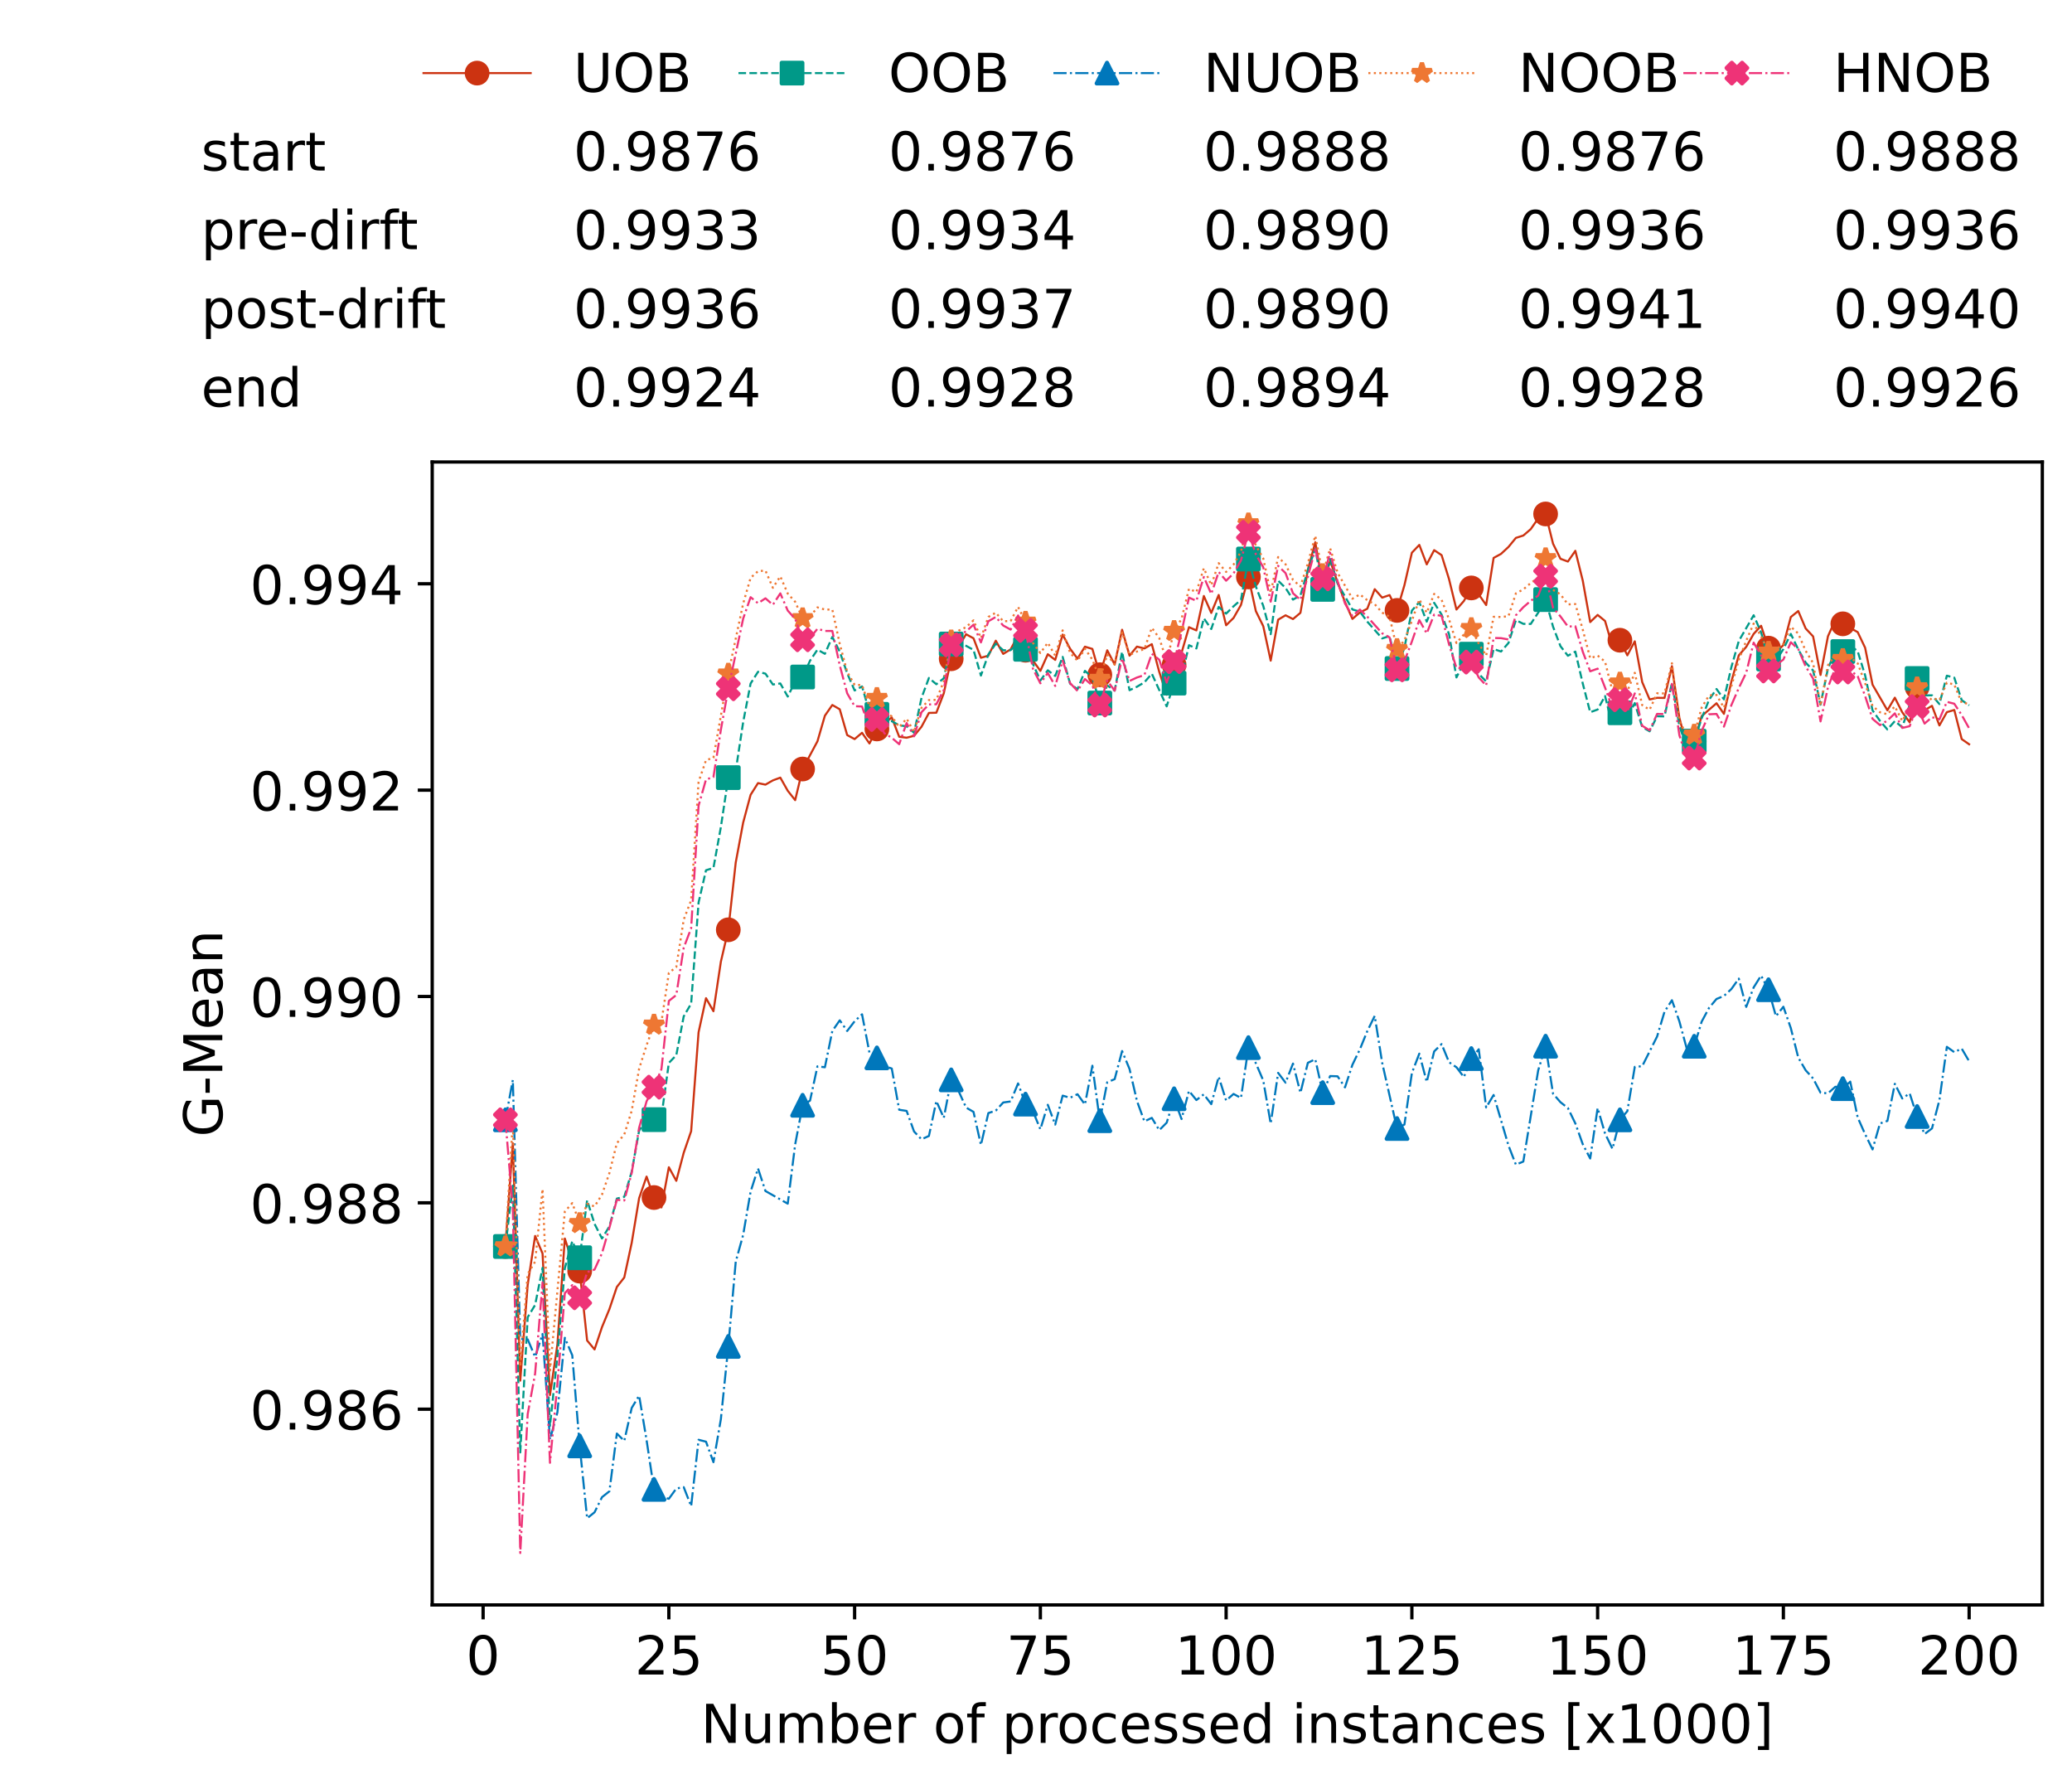 <?xml version="1.0" encoding="utf-8" standalone="no"?>
<!DOCTYPE svg PUBLIC "-//W3C//DTD SVG 1.1//EN"
  "http://www.w3.org/Graphics/SVG/1.1/DTD/svg11.dtd">
<!-- Created with matplotlib (https://matplotlib.org/) -->
<svg height="432.615pt" version="1.1" viewBox="0 0 502.65 432.615" width="502.65pt" xmlns="http://www.w3.org/2000/svg" xmlns:xlink="http://www.w3.org/1999/xlink">
 <defs>
  <style type="text/css">*{stroke-linecap:butt;stroke-linejoin:round;}</style>
 </defs>
 <g id="figure_1">
  <g id="patch_1">
   <path d="M 0 432.615 
L 502.65 432.615 
L 502.65 0 
L 0 0 
z
" style="fill:#ffffff;"/>
  </g>
  <g id="axes_1">
   <g id="patch_2">
    <path d="M 104.85 389.252 
L 495.45 389.252 
L 495.45 112.052 
L 104.85 112.052 
z
" style="fill:#ffffff;"/>
   </g>
   <g id="matplotlib.axis_1">
    <g id="xtick_1">
     <g id="line2d_1">
      <defs>
       <path d="M 0 0 
L 0 3.5 
" id="m6ac7bdccb5" style="stroke:#000000;stroke-width:0.8;"/>
      </defs>
      <g>
       <use style="stroke:#000000;stroke-width:0.8;" x="117.197" xlink:href="#m6ac7bdccb5" y="389.252"/>
      </g>
     </g>
     <g id="text_1">
      <!-- 0 -->
      <g transform="translate(113.061 406.13)scale(0.13 -0.13)">
       <defs>
        <path d="M 31.781 66.406 
Q 24.172 66.406 20.328 58.906 
Q 16.5 51.422 16.5 36.375 
Q 16.5 21.391 20.328 13.891 
Q 24.172 6.391 31.781 6.391 
Q 39.453 6.391 43.281 13.891 
Q 47.125 21.391 47.125 36.375 
Q 47.125 51.422 43.281 58.906 
Q 39.453 66.406 31.781 66.406 
z
M 31.781 74.219 
Q 44.047 74.219 50.516 64.516 
Q 56.984 54.828 56.984 36.375 
Q 56.984 17.969 50.516 8.266 
Q 44.047 -1.422 31.781 -1.422 
Q 19.531 -1.422 13.062 8.266 
Q 6.594 17.969 6.594 36.375 
Q 6.594 54.828 13.062 64.516 
Q 19.531 74.219 31.781 74.219 
z
" id="DejaVuSans-48"/>
       </defs>
       <use xlink:href="#DejaVuSans-48"/>
      </g>
     </g>
    </g>
    <g id="xtick_2">
     <g id="line2d_2">
      <g>
       <use style="stroke:#000000;stroke-width:0.8;" x="162.259" xlink:href="#m6ac7bdccb5" y="389.252"/>
      </g>
     </g>
     <g id="text_2">
      <!-- 25 -->
      <g transform="translate(153.988 406.13)scale(0.13 -0.13)">
       <defs>
        <path d="M 19.188 8.297 
L 53.609 8.297 
L 53.609 0 
L 7.328 0 
L 7.328 8.297 
Q 12.938 14.109 22.625 23.891 
Q 32.328 33.688 34.812 36.531 
Q 39.547 41.844 41.422 45.531 
Q 43.312 49.219 43.312 52.781 
Q 43.312 58.594 39.234 62.25 
Q 35.156 65.922 28.609 65.922 
Q 23.969 65.922 18.812 64.312 
Q 13.672 62.703 7.812 59.422 
L 7.812 69.391 
Q 13.766 71.781 18.938 73 
Q 24.125 74.219 28.422 74.219 
Q 39.75 74.219 46.484 68.547 
Q 53.219 62.891 53.219 53.422 
Q 53.219 48.922 51.531 44.891 
Q 49.859 40.875 45.406 35.406 
Q 44.188 33.984 37.641 27.219 
Q 31.109 20.453 19.188 8.297 
z
" id="DejaVuSans-50"/>
        <path d="M 10.797 72.906 
L 49.516 72.906 
L 49.516 64.594 
L 19.828 64.594 
L 19.828 46.734 
Q 21.969 47.469 24.109 47.828 
Q 26.266 48.188 28.422 48.188 
Q 40.625 48.188 47.75 41.5 
Q 54.891 34.812 54.891 23.391 
Q 54.891 11.625 47.562 5.094 
Q 40.234 -1.422 26.906 -1.422 
Q 22.312 -1.422 17.547 -0.641 
Q 12.797 0.141 7.719 1.703 
L 7.719 11.625 
Q 12.109 9.234 16.797 8.062 
Q 21.484 6.891 26.703 6.891 
Q 35.156 6.891 40.078 11.328 
Q 45.016 15.766 45.016 23.391 
Q 45.016 31 40.078 35.438 
Q 35.156 39.891 26.703 39.891 
Q 22.75 39.891 18.812 39.016 
Q 14.891 38.141 10.797 36.281 
z
" id="DejaVuSans-53"/>
       </defs>
       <use xlink:href="#DejaVuSans-50"/>
       <use x="63.623" xlink:href="#DejaVuSans-53"/>
      </g>
     </g>
    </g>
    <g id="xtick_3">
     <g id="line2d_3">
      <g>
       <use style="stroke:#000000;stroke-width:0.8;" x="207.322" xlink:href="#m6ac7bdccb5" y="389.252"/>
      </g>
     </g>
     <g id="text_3">
      <!-- 50 -->
      <g transform="translate(199.05 406.13)scale(0.13 -0.13)">
       <use xlink:href="#DejaVuSans-53"/>
       <use x="63.623" xlink:href="#DejaVuSans-48"/>
      </g>
     </g>
    </g>
    <g id="xtick_4">
     <g id="line2d_4">
      <g>
       <use style="stroke:#000000;stroke-width:0.8;" x="252.384" xlink:href="#m6ac7bdccb5" y="389.252"/>
      </g>
     </g>
     <g id="text_4">
      <!-- 75 -->
      <g transform="translate(244.113 406.13)scale(0.13 -0.13)">
       <defs>
        <path d="M 8.203 72.906 
L 55.078 72.906 
L 55.078 68.703 
L 28.609 0 
L 18.312 0 
L 43.219 64.594 
L 8.203 64.594 
z
" id="DejaVuSans-55"/>
       </defs>
       <use xlink:href="#DejaVuSans-55"/>
       <use x="63.623" xlink:href="#DejaVuSans-53"/>
      </g>
     </g>
    </g>
    <g id="xtick_5">
     <g id="line2d_5">
      <g>
       <use style="stroke:#000000;stroke-width:0.8;" x="297.446" xlink:href="#m6ac7bdccb5" y="389.252"/>
      </g>
     </g>
     <g id="text_5">
      <!-- 100 -->
      <g transform="translate(285.039 406.13)scale(0.13 -0.13)">
       <defs>
        <path d="M 12.406 8.297 
L 28.516 8.297 
L 28.516 63.922 
L 10.984 60.406 
L 10.984 69.391 
L 28.422 72.906 
L 38.281 72.906 
L 38.281 8.297 
L 54.391 8.297 
L 54.391 0 
L 12.406 0 
z
" id="DejaVuSans-49"/>
       </defs>
       <use xlink:href="#DejaVuSans-49"/>
       <use x="63.623" xlink:href="#DejaVuSans-48"/>
       <use x="127.246" xlink:href="#DejaVuSans-48"/>
      </g>
     </g>
    </g>
    <g id="xtick_6">
     <g id="line2d_6">
      <g>
       <use style="stroke:#000000;stroke-width:0.8;" x="342.509" xlink:href="#m6ac7bdccb5" y="389.252"/>
      </g>
     </g>
     <g id="text_6">
      <!-- 125 -->
      <g transform="translate(330.102 406.13)scale(0.13 -0.13)">
       <use xlink:href="#DejaVuSans-49"/>
       <use x="63.623" xlink:href="#DejaVuSans-50"/>
       <use x="127.246" xlink:href="#DejaVuSans-53"/>
      </g>
     </g>
    </g>
    <g id="xtick_7">
     <g id="line2d_7">
      <g>
       <use style="stroke:#000000;stroke-width:0.8;" x="387.571" xlink:href="#m6ac7bdccb5" y="389.252"/>
      </g>
     </g>
     <g id="text_7">
      <!-- 150 -->
      <g transform="translate(375.164 406.13)scale(0.13 -0.13)">
       <use xlink:href="#DejaVuSans-49"/>
       <use x="63.623" xlink:href="#DejaVuSans-53"/>
       <use x="127.246" xlink:href="#DejaVuSans-48"/>
      </g>
     </g>
    </g>
    <g id="xtick_8">
     <g id="line2d_8">
      <g>
       <use style="stroke:#000000;stroke-width:0.8;" x="432.633" xlink:href="#m6ac7bdccb5" y="389.252"/>
      </g>
     </g>
     <g id="text_8">
      <!-- 175 -->
      <g transform="translate(420.226 406.13)scale(0.13 -0.13)">
       <use xlink:href="#DejaVuSans-49"/>
       <use x="63.623" xlink:href="#DejaVuSans-55"/>
       <use x="127.246" xlink:href="#DejaVuSans-53"/>
      </g>
     </g>
    </g>
    <g id="xtick_9">
     <g id="line2d_9">
      <g>
       <use style="stroke:#000000;stroke-width:0.8;" x="477.695" xlink:href="#m6ac7bdccb5" y="389.252"/>
      </g>
     </g>
     <g id="text_9">
      <!-- 200 -->
      <g transform="translate(465.289 406.13)scale(0.13 -0.13)">
       <use xlink:href="#DejaVuSans-50"/>
       <use x="63.623" xlink:href="#DejaVuSans-48"/>
       <use x="127.246" xlink:href="#DejaVuSans-48"/>
      </g>
     </g>
    </g>
    <g id="text_10">
     <!-- Number of processed instances [x1000] -->
     <g transform="translate(170.025 422.711)scale(0.13 -0.13)">
      <defs>
       <path d="M 9.812 72.906 
L 23.094 72.906 
L 55.422 11.922 
L 55.422 72.906 
L 64.984 72.906 
L 64.984 0 
L 51.703 0 
L 19.391 60.984 
L 19.391 0 
L 9.812 0 
z
" id="DejaVuSans-78"/>
       <path d="M 8.5 21.578 
L 8.5 54.688 
L 17.484 54.688 
L 17.484 21.922 
Q 17.484 14.156 20.5 10.266 
Q 23.531 6.391 29.594 6.391 
Q 36.859 6.391 41.078 11.031 
Q 45.312 15.672 45.312 23.688 
L 45.312 54.688 
L 54.297 54.688 
L 54.297 0 
L 45.312 0 
L 45.312 8.406 
Q 42.047 3.422 37.719 1 
Q 33.406 -1.422 27.688 -1.422 
Q 18.266 -1.422 13.375 4.438 
Q 8.5 10.297 8.5 21.578 
z
M 31.109 56 
z
" id="DejaVuSans-117"/>
       <path d="M 52 44.188 
Q 55.375 50.25 60.062 53.125 
Q 64.75 56 71.094 56 
Q 79.641 56 84.281 50.016 
Q 88.922 44.047 88.922 33.016 
L 88.922 0 
L 79.891 0 
L 79.891 32.719 
Q 79.891 40.578 77.094 44.375 
Q 74.312 48.188 68.609 48.188 
Q 61.625 48.188 57.562 43.547 
Q 53.516 38.922 53.516 30.906 
L 53.516 0 
L 44.484 0 
L 44.484 32.719 
Q 44.484 40.625 41.703 44.406 
Q 38.922 48.188 33.109 48.188 
Q 26.219 48.188 22.156 43.531 
Q 18.109 38.875 18.109 30.906 
L 18.109 0 
L 9.078 0 
L 9.078 54.688 
L 18.109 54.688 
L 18.109 46.188 
Q 21.188 51.219 25.484 53.609 
Q 29.781 56 35.688 56 
Q 41.656 56 45.828 52.969 
Q 50 49.953 52 44.188 
z
" id="DejaVuSans-109"/>
       <path d="M 48.688 27.297 
Q 48.688 37.203 44.609 42.844 
Q 40.531 48.484 33.406 48.484 
Q 26.266 48.484 22.188 42.844 
Q 18.109 37.203 18.109 27.297 
Q 18.109 17.391 22.188 11.75 
Q 26.266 6.109 33.406 6.109 
Q 40.531 6.109 44.609 11.75 
Q 48.688 17.391 48.688 27.297 
z
M 18.109 46.391 
Q 20.953 51.266 25.266 53.625 
Q 29.594 56 35.594 56 
Q 45.562 56 51.781 48.094 
Q 58.016 40.188 58.016 27.297 
Q 58.016 14.406 51.781 6.484 
Q 45.562 -1.422 35.594 -1.422 
Q 29.594 -1.422 25.266 0.953 
Q 20.953 3.328 18.109 8.203 
L 18.109 0 
L 9.078 0 
L 9.078 75.984 
L 18.109 75.984 
z
" id="DejaVuSans-98"/>
       <path d="M 56.203 29.594 
L 56.203 25.203 
L 14.891 25.203 
Q 15.484 15.922 20.484 11.062 
Q 25.484 6.203 34.422 6.203 
Q 39.594 6.203 44.453 7.469 
Q 49.312 8.734 54.109 11.281 
L 54.109 2.781 
Q 49.266 0.734 44.188 -0.344 
Q 39.109 -1.422 33.891 -1.422 
Q 20.797 -1.422 13.156 6.188 
Q 5.516 13.812 5.516 26.812 
Q 5.516 40.234 12.766 48.109 
Q 20.016 56 32.328 56 
Q 43.359 56 49.781 48.891 
Q 56.203 41.797 56.203 29.594 
z
M 47.219 32.234 
Q 47.125 39.594 43.094 43.984 
Q 39.062 48.391 32.422 48.391 
Q 24.906 48.391 20.391 44.141 
Q 15.875 39.891 15.188 32.172 
z
" id="DejaVuSans-101"/>
       <path d="M 41.109 46.297 
Q 39.594 47.172 37.812 47.578 
Q 36.031 48 33.891 48 
Q 26.266 48 22.188 43.047 
Q 18.109 38.094 18.109 28.812 
L 18.109 0 
L 9.078 0 
L 9.078 54.688 
L 18.109 54.688 
L 18.109 46.188 
Q 20.953 51.172 25.484 53.578 
Q 30.031 56 36.531 56 
Q 37.453 56 38.578 55.875 
Q 39.703 55.766 41.062 55.516 
z
" id="DejaVuSans-114"/>
       <path id="DejaVuSans-32"/>
       <path d="M 30.609 48.391 
Q 23.391 48.391 19.188 42.75 
Q 14.984 37.109 14.984 27.297 
Q 14.984 17.484 19.156 11.844 
Q 23.344 6.203 30.609 6.203 
Q 37.797 6.203 41.984 11.859 
Q 46.188 17.531 46.188 27.297 
Q 46.188 37.016 41.984 42.703 
Q 37.797 48.391 30.609 48.391 
z
M 30.609 56 
Q 42.328 56 49.016 48.375 
Q 55.719 40.766 55.719 27.297 
Q 55.719 13.875 49.016 6.219 
Q 42.328 -1.422 30.609 -1.422 
Q 18.844 -1.422 12.172 6.219 
Q 5.516 13.875 5.516 27.297 
Q 5.516 40.766 12.172 48.375 
Q 18.844 56 30.609 56 
z
" id="DejaVuSans-111"/>
       <path d="M 37.109 75.984 
L 37.109 68.5 
L 28.516 68.5 
Q 23.688 68.5 21.797 66.547 
Q 19.922 64.594 19.922 59.516 
L 19.922 54.688 
L 34.719 54.688 
L 34.719 47.703 
L 19.922 47.703 
L 19.922 0 
L 10.891 0 
L 10.891 47.703 
L 2.297 47.703 
L 2.297 54.688 
L 10.891 54.688 
L 10.891 58.5 
Q 10.891 67.625 15.141 71.797 
Q 19.391 75.984 28.609 75.984 
z
" id="DejaVuSans-102"/>
       <path d="M 18.109 8.203 
L 18.109 -20.797 
L 9.078 -20.797 
L 9.078 54.688 
L 18.109 54.688 
L 18.109 46.391 
Q 20.953 51.266 25.266 53.625 
Q 29.594 56 35.594 56 
Q 45.562 56 51.781 48.094 
Q 58.016 40.188 58.016 27.297 
Q 58.016 14.406 51.781 6.484 
Q 45.562 -1.422 35.594 -1.422 
Q 29.594 -1.422 25.266 0.953 
Q 20.953 3.328 18.109 8.203 
z
M 48.688 27.297 
Q 48.688 37.203 44.609 42.844 
Q 40.531 48.484 33.406 48.484 
Q 26.266 48.484 22.188 42.844 
Q 18.109 37.203 18.109 27.297 
Q 18.109 17.391 22.188 11.75 
Q 26.266 6.109 33.406 6.109 
Q 40.531 6.109 44.609 11.75 
Q 48.688 17.391 48.688 27.297 
z
" id="DejaVuSans-112"/>
       <path d="M 48.781 52.594 
L 48.781 44.188 
Q 44.969 46.297 41.141 47.344 
Q 37.312 48.391 33.406 48.391 
Q 24.656 48.391 19.812 42.844 
Q 14.984 37.312 14.984 27.297 
Q 14.984 17.281 19.812 11.734 
Q 24.656 6.203 33.406 6.203 
Q 37.312 6.203 41.141 7.25 
Q 44.969 8.297 48.781 10.406 
L 48.781 2.094 
Q 45.016 0.344 40.984 -0.531 
Q 36.969 -1.422 32.422 -1.422 
Q 20.062 -1.422 12.781 6.344 
Q 5.516 14.109 5.516 27.297 
Q 5.516 40.672 12.859 48.328 
Q 20.219 56 33.016 56 
Q 37.156 56 41.109 55.141 
Q 45.062 54.297 48.781 52.594 
z
" id="DejaVuSans-99"/>
       <path d="M 44.281 53.078 
L 44.281 44.578 
Q 40.484 46.531 36.375 47.5 
Q 32.281 48.484 27.875 48.484 
Q 21.188 48.484 17.844 46.438 
Q 14.5 44.391 14.5 40.281 
Q 14.5 37.156 16.891 35.375 
Q 19.281 33.594 26.516 31.984 
L 29.594 31.297 
Q 39.156 29.25 43.188 25.516 
Q 47.219 21.781 47.219 15.094 
Q 47.219 7.469 41.188 3.016 
Q 35.156 -1.422 24.609 -1.422 
Q 20.219 -1.422 15.453 -0.562 
Q 10.688 0.297 5.422 2 
L 5.422 11.281 
Q 10.406 8.688 15.234 7.391 
Q 20.062 6.109 24.812 6.109 
Q 31.156 6.109 34.562 8.281 
Q 37.984 10.453 37.984 14.406 
Q 37.984 18.062 35.516 20.016 
Q 33.062 21.969 24.703 23.781 
L 21.578 24.516 
Q 13.234 26.266 9.516 29.906 
Q 5.812 33.547 5.812 39.891 
Q 5.812 47.609 11.281 51.797 
Q 16.75 56 26.812 56 
Q 31.781 56 36.172 55.266 
Q 40.578 54.547 44.281 53.078 
z
" id="DejaVuSans-115"/>
       <path d="M 45.406 46.391 
L 45.406 75.984 
L 54.391 75.984 
L 54.391 0 
L 45.406 0 
L 45.406 8.203 
Q 42.578 3.328 38.25 0.953 
Q 33.938 -1.422 27.875 -1.422 
Q 17.969 -1.422 11.734 6.484 
Q 5.516 14.406 5.516 27.297 
Q 5.516 40.188 11.734 48.094 
Q 17.969 56 27.875 56 
Q 33.938 56 38.25 53.625 
Q 42.578 51.266 45.406 46.391 
z
M 14.797 27.297 
Q 14.797 17.391 18.875 11.75 
Q 22.953 6.109 30.078 6.109 
Q 37.203 6.109 41.297 11.75 
Q 45.406 17.391 45.406 27.297 
Q 45.406 37.203 41.297 42.844 
Q 37.203 48.484 30.078 48.484 
Q 22.953 48.484 18.875 42.844 
Q 14.797 37.203 14.797 27.297 
z
" id="DejaVuSans-100"/>
       <path d="M 9.422 54.688 
L 18.406 54.688 
L 18.406 0 
L 9.422 0 
z
M 9.422 75.984 
L 18.406 75.984 
L 18.406 64.594 
L 9.422 64.594 
z
" id="DejaVuSans-105"/>
       <path d="M 54.891 33.016 
L 54.891 0 
L 45.906 0 
L 45.906 32.719 
Q 45.906 40.484 42.875 44.328 
Q 39.844 48.188 33.797 48.188 
Q 26.516 48.188 22.312 43.547 
Q 18.109 38.922 18.109 30.906 
L 18.109 0 
L 9.078 0 
L 9.078 54.688 
L 18.109 54.688 
L 18.109 46.188 
Q 21.344 51.125 25.703 53.562 
Q 30.078 56 35.797 56 
Q 45.219 56 50.047 50.172 
Q 54.891 44.344 54.891 33.016 
z
" id="DejaVuSans-110"/>
       <path d="M 18.312 70.219 
L 18.312 54.688 
L 36.812 54.688 
L 36.812 47.703 
L 18.312 47.703 
L 18.312 18.016 
Q 18.312 11.328 20.141 9.422 
Q 21.969 7.516 27.594 7.516 
L 36.812 7.516 
L 36.812 0 
L 27.594 0 
Q 17.188 0 13.234 3.875 
Q 9.281 7.766 9.281 18.016 
L 9.281 47.703 
L 2.688 47.703 
L 2.688 54.688 
L 9.281 54.688 
L 9.281 70.219 
z
" id="DejaVuSans-116"/>
       <path d="M 34.281 27.484 
Q 23.391 27.484 19.188 25 
Q 14.984 22.516 14.984 16.5 
Q 14.984 11.719 18.141 8.906 
Q 21.297 6.109 26.703 6.109 
Q 34.188 6.109 38.703 11.406 
Q 43.219 16.703 43.219 25.484 
L 43.219 27.484 
z
M 52.203 31.203 
L 52.203 0 
L 43.219 0 
L 43.219 8.297 
Q 40.141 3.328 35.547 0.953 
Q 30.953 -1.422 24.312 -1.422 
Q 15.922 -1.422 10.953 3.297 
Q 6 8.016 6 15.922 
Q 6 25.141 12.172 29.828 
Q 18.359 34.516 30.609 34.516 
L 43.219 34.516 
L 43.219 35.406 
Q 43.219 41.609 39.141 45 
Q 35.062 48.391 27.688 48.391 
Q 23 48.391 18.547 47.266 
Q 14.109 46.141 10.016 43.891 
L 10.016 52.203 
Q 14.938 54.109 19.578 55.047 
Q 24.219 56 28.609 56 
Q 40.484 56 46.344 49.844 
Q 52.203 43.703 52.203 31.203 
z
" id="DejaVuSans-97"/>
       <path d="M 8.594 75.984 
L 29.297 75.984 
L 29.297 69 
L 17.578 69 
L 17.578 -6.203 
L 29.297 -6.203 
L 29.297 -13.188 
L 8.594 -13.188 
z
" id="DejaVuSans-91"/>
       <path d="M 54.891 54.688 
L 35.109 28.078 
L 55.906 0 
L 45.312 0 
L 29.391 21.484 
L 13.484 0 
L 2.875 0 
L 24.125 28.609 
L 4.688 54.688 
L 15.281 54.688 
L 29.781 35.203 
L 44.281 54.688 
z
" id="DejaVuSans-120"/>
       <path d="M 30.422 75.984 
L 30.422 -13.188 
L 9.719 -13.188 
L 9.719 -6.203 
L 21.391 -6.203 
L 21.391 69 
L 9.719 69 
L 9.719 75.984 
z
" id="DejaVuSans-93"/>
      </defs>
      <use xlink:href="#DejaVuSans-78"/>
      <use x="74.805" xlink:href="#DejaVuSans-117"/>
      <use x="138.184" xlink:href="#DejaVuSans-109"/>
      <use x="235.596" xlink:href="#DejaVuSans-98"/>
      <use x="299.072" xlink:href="#DejaVuSans-101"/>
      <use x="360.596" xlink:href="#DejaVuSans-114"/>
      <use x="401.709" xlink:href="#DejaVuSans-32"/>
      <use x="433.496" xlink:href="#DejaVuSans-111"/>
      <use x="494.678" xlink:href="#DejaVuSans-102"/>
      <use x="529.883" xlink:href="#DejaVuSans-32"/>
      <use x="561.67" xlink:href="#DejaVuSans-112"/>
      <use x="625.146" xlink:href="#DejaVuSans-114"/>
      <use x="664.01" xlink:href="#DejaVuSans-111"/>
      <use x="725.191" xlink:href="#DejaVuSans-99"/>
      <use x="780.172" xlink:href="#DejaVuSans-101"/>
      <use x="841.695" xlink:href="#DejaVuSans-115"/>
      <use x="893.795" xlink:href="#DejaVuSans-115"/>
      <use x="945.895" xlink:href="#DejaVuSans-101"/>
      <use x="1007.418" xlink:href="#DejaVuSans-100"/>
      <use x="1070.895" xlink:href="#DejaVuSans-32"/>
      <use x="1102.682" xlink:href="#DejaVuSans-105"/>
      <use x="1130.465" xlink:href="#DejaVuSans-110"/>
      <use x="1193.844" xlink:href="#DejaVuSans-115"/>
      <use x="1245.943" xlink:href="#DejaVuSans-116"/>
      <use x="1285.152" xlink:href="#DejaVuSans-97"/>
      <use x="1346.432" xlink:href="#DejaVuSans-110"/>
      <use x="1409.811" xlink:href="#DejaVuSans-99"/>
      <use x="1464.791" xlink:href="#DejaVuSans-101"/>
      <use x="1526.314" xlink:href="#DejaVuSans-115"/>
      <use x="1578.414" xlink:href="#DejaVuSans-32"/>
      <use x="1610.201" xlink:href="#DejaVuSans-91"/>
      <use x="1649.215" xlink:href="#DejaVuSans-120"/>
      <use x="1708.395" xlink:href="#DejaVuSans-49"/>
      <use x="1772.018" xlink:href="#DejaVuSans-48"/>
      <use x="1835.641" xlink:href="#DejaVuSans-48"/>
      <use x="1899.264" xlink:href="#DejaVuSans-48"/>
      <use x="1962.887" xlink:href="#DejaVuSans-93"/>
     </g>
    </g>
   </g>
   <g id="matplotlib.axis_2">
    <g id="ytick_1">
     <g id="line2d_10">
      <defs>
       <path d="M 0 0 
L -3.5 0 
" id="m5e7bf4edef" style="stroke:#000000;stroke-width:0.8;"/>
      </defs>
      <g>
       <use style="stroke:#000000;stroke-width:0.8;" x="104.85" xlink:href="#m5e7bf4edef" y="341.775"/>
      </g>
     </g>
     <g id="text_11">
      <!-- 0.986 -->
      <g transform="translate(60.633 346.714)scale(0.13 -0.13)">
       <defs>
        <path d="M 10.688 12.406 
L 21 12.406 
L 21 0 
L 10.688 0 
z
" id="DejaVuSans-46"/>
        <path d="M 10.984 1.516 
L 10.984 10.5 
Q 14.703 8.734 18.5 7.812 
Q 22.312 6.891 25.984 6.891 
Q 35.75 6.891 40.891 13.453 
Q 46.047 20.016 46.781 33.406 
Q 43.953 29.203 39.594 26.953 
Q 35.25 24.703 29.984 24.703 
Q 19.047 24.703 12.672 31.312 
Q 6.297 37.938 6.297 49.422 
Q 6.297 60.641 12.938 67.422 
Q 19.578 74.219 30.609 74.219 
Q 43.266 74.219 49.922 64.516 
Q 56.594 54.828 56.594 36.375 
Q 56.594 19.141 48.406 8.859 
Q 40.234 -1.422 26.422 -1.422 
Q 22.703 -1.422 18.891 -0.688 
Q 15.094 0.047 10.984 1.516 
z
M 30.609 32.422 
Q 37.25 32.422 41.125 36.953 
Q 45.016 41.5 45.016 49.422 
Q 45.016 57.281 41.125 61.844 
Q 37.25 66.406 30.609 66.406 
Q 23.969 66.406 20.094 61.844 
Q 16.219 57.281 16.219 49.422 
Q 16.219 41.5 20.094 36.953 
Q 23.969 32.422 30.609 32.422 
z
" id="DejaVuSans-57"/>
        <path d="M 31.781 34.625 
Q 24.75 34.625 20.719 30.859 
Q 16.703 27.094 16.703 20.516 
Q 16.703 13.922 20.719 10.156 
Q 24.75 6.391 31.781 6.391 
Q 38.812 6.391 42.859 10.172 
Q 46.922 13.969 46.922 20.516 
Q 46.922 27.094 42.891 30.859 
Q 38.875 34.625 31.781 34.625 
z
M 21.922 38.812 
Q 15.578 40.375 12.031 44.719 
Q 8.5 49.078 8.5 55.328 
Q 8.5 64.062 14.719 69.141 
Q 20.953 74.219 31.781 74.219 
Q 42.672 74.219 48.875 69.141 
Q 55.078 64.062 55.078 55.328 
Q 55.078 49.078 51.531 44.719 
Q 48 40.375 41.703 38.812 
Q 48.828 37.156 52.797 32.312 
Q 56.781 27.484 56.781 20.516 
Q 56.781 9.906 50.312 4.234 
Q 43.844 -1.422 31.781 -1.422 
Q 19.734 -1.422 13.25 4.234 
Q 6.781 9.906 6.781 20.516 
Q 6.781 27.484 10.781 32.312 
Q 14.797 37.156 21.922 38.812 
z
M 18.312 54.391 
Q 18.312 48.734 21.844 45.562 
Q 25.391 42.391 31.781 42.391 
Q 38.141 42.391 41.719 45.562 
Q 45.312 48.734 45.312 54.391 
Q 45.312 60.062 41.719 63.234 
Q 38.141 66.406 31.781 66.406 
Q 25.391 66.406 21.844 63.234 
Q 18.312 60.062 18.312 54.391 
z
" id="DejaVuSans-56"/>
        <path d="M 33.016 40.375 
Q 26.375 40.375 22.484 35.828 
Q 18.609 31.297 18.609 23.391 
Q 18.609 15.531 22.484 10.953 
Q 26.375 6.391 33.016 6.391 
Q 39.656 6.391 43.531 10.953 
Q 47.406 15.531 47.406 23.391 
Q 47.406 31.297 43.531 35.828 
Q 39.656 40.375 33.016 40.375 
z
M 52.594 71.297 
L 52.594 62.312 
Q 48.875 64.062 45.094 64.984 
Q 41.312 65.922 37.594 65.922 
Q 27.828 65.922 22.672 59.328 
Q 17.531 52.734 16.797 39.406 
Q 19.672 43.656 24.016 45.922 
Q 28.375 48.188 33.594 48.188 
Q 44.578 48.188 50.953 41.516 
Q 57.328 34.859 57.328 23.391 
Q 57.328 12.156 50.688 5.359 
Q 44.047 -1.422 33.016 -1.422 
Q 20.359 -1.422 13.672 8.266 
Q 6.984 17.969 6.984 36.375 
Q 6.984 53.656 15.188 63.938 
Q 23.391 74.219 37.203 74.219 
Q 40.922 74.219 44.703 73.484 
Q 48.484 72.75 52.594 71.297 
z
" id="DejaVuSans-54"/>
       </defs>
       <use xlink:href="#DejaVuSans-48"/>
       <use x="63.623" xlink:href="#DejaVuSans-46"/>
       <use x="95.41" xlink:href="#DejaVuSans-57"/>
       <use x="159.033" xlink:href="#DejaVuSans-56"/>
       <use x="222.656" xlink:href="#DejaVuSans-54"/>
      </g>
     </g>
    </g>
    <g id="ytick_2">
     <g id="line2d_11">
      <g>
       <use style="stroke:#000000;stroke-width:0.8;" x="104.85" xlink:href="#m5e7bf4edef" y="291.729"/>
      </g>
     </g>
     <g id="text_12">
      <!-- 0.988 -->
      <g transform="translate(60.633 296.668)scale(0.13 -0.13)">
       <use xlink:href="#DejaVuSans-48"/>
       <use x="63.623" xlink:href="#DejaVuSans-46"/>
       <use x="95.41" xlink:href="#DejaVuSans-57"/>
       <use x="159.033" xlink:href="#DejaVuSans-56"/>
       <use x="222.656" xlink:href="#DejaVuSans-56"/>
      </g>
     </g>
    </g>
    <g id="ytick_3">
     <g id="line2d_12">
      <g>
       <use style="stroke:#000000;stroke-width:0.8;" x="104.85" xlink:href="#m5e7bf4edef" y="241.682"/>
      </g>
     </g>
     <g id="text_13">
      <!-- 0.990 -->
      <g transform="translate(60.633 246.621)scale(0.13 -0.13)">
       <use xlink:href="#DejaVuSans-48"/>
       <use x="63.623" xlink:href="#DejaVuSans-46"/>
       <use x="95.41" xlink:href="#DejaVuSans-57"/>
       <use x="159.033" xlink:href="#DejaVuSans-57"/>
       <use x="222.656" xlink:href="#DejaVuSans-48"/>
      </g>
     </g>
    </g>
    <g id="ytick_4">
     <g id="line2d_13">
      <g>
       <use style="stroke:#000000;stroke-width:0.8;" x="104.85" xlink:href="#m5e7bf4edef" y="191.636"/>
      </g>
     </g>
     <g id="text_14">
      <!-- 0.992 -->
      <g transform="translate(60.633 196.575)scale(0.13 -0.13)">
       <use xlink:href="#DejaVuSans-48"/>
       <use x="63.623" xlink:href="#DejaVuSans-46"/>
       <use x="95.41" xlink:href="#DejaVuSans-57"/>
       <use x="159.033" xlink:href="#DejaVuSans-57"/>
       <use x="222.656" xlink:href="#DejaVuSans-50"/>
      </g>
     </g>
    </g>
    <g id="ytick_5">
     <g id="line2d_14">
      <g>
       <use style="stroke:#000000;stroke-width:0.8;" x="104.85" xlink:href="#m5e7bf4edef" y="141.59"/>
      </g>
     </g>
     <g id="text_15">
      <!-- 0.994 -->
      <g transform="translate(60.633 146.529)scale(0.13 -0.13)">
       <defs>
        <path d="M 37.797 64.312 
L 12.891 25.391 
L 37.797 25.391 
z
M 35.203 72.906 
L 47.609 72.906 
L 47.609 25.391 
L 58.016 25.391 
L 58.016 17.188 
L 47.609 17.188 
L 47.609 0 
L 37.797 0 
L 37.797 17.188 
L 4.891 17.188 
L 4.891 26.703 
z
" id="DejaVuSans-52"/>
       </defs>
       <use xlink:href="#DejaVuSans-48"/>
       <use x="63.623" xlink:href="#DejaVuSans-46"/>
       <use x="95.41" xlink:href="#DejaVuSans-57"/>
       <use x="159.033" xlink:href="#DejaVuSans-57"/>
       <use x="222.656" xlink:href="#DejaVuSans-52"/>
      </g>
     </g>
    </g>
    <g id="text_16">
     <!-- G-Mean -->
     <g transform="translate(53.93 275.744)rotate(-90)scale(0.13 -0.13)">
      <defs>
       <path d="M 59.516 10.406 
L 59.516 29.984 
L 43.406 29.984 
L 43.406 38.094 
L 69.281 38.094 
L 69.281 6.781 
Q 63.578 2.734 56.688 0.656 
Q 49.812 -1.422 42 -1.422 
Q 24.906 -1.422 15.25 8.562 
Q 5.609 18.562 5.609 36.375 
Q 5.609 54.25 15.25 64.234 
Q 24.906 74.219 42 74.219 
Q 49.125 74.219 55.547 72.453 
Q 61.969 70.703 67.391 67.281 
L 67.391 56.781 
Q 61.922 61.422 55.766 63.766 
Q 49.609 66.109 42.828 66.109 
Q 29.438 66.109 22.719 58.641 
Q 16.016 51.172 16.016 36.375 
Q 16.016 21.625 22.719 14.156 
Q 29.438 6.688 42.828 6.688 
Q 48.047 6.688 52.141 7.594 
Q 56.25 8.5 59.516 10.406 
z
" id="DejaVuSans-71"/>
       <path d="M 4.891 31.391 
L 31.203 31.391 
L 31.203 23.391 
L 4.891 23.391 
z
" id="DejaVuSans-45"/>
       <path d="M 9.812 72.906 
L 24.516 72.906 
L 43.109 23.297 
L 61.812 72.906 
L 76.516 72.906 
L 76.516 0 
L 66.891 0 
L 66.891 64.016 
L 48.094 14.016 
L 38.188 14.016 
L 19.391 64.016 
L 19.391 0 
L 9.812 0 
z
" id="DejaVuSans-77"/>
      </defs>
      <use xlink:href="#DejaVuSans-71"/>
      <use x="77.49" xlink:href="#DejaVuSans-45"/>
      <use x="113.574" xlink:href="#DejaVuSans-77"/>
      <use x="199.854" xlink:href="#DejaVuSans-101"/>
      <use x="261.377" xlink:href="#DejaVuSans-97"/>
      <use x="322.656" xlink:href="#DejaVuSans-110"/>
     </g>
    </g>
   </g>
   <g id="line2d_15"/>
   <g id="line2d_16"/>
   <g id="line2d_17"/>
   <g id="line2d_18"/>
   <g id="line2d_19"/>
   <g id="line2d_20">
    <path clip-path="url(#pffb075175a)" d="M 122.605 302.317 
L 124.407 277.29 
L 126.21 334.849 
L 128.012 311.61 
L 129.815 299.765 
L 131.617 304.023 
L 133.419 338.348 
L 135.222 326.075 
L 137.024 300.389 
L 138.827 306.002 
L 140.629 308.291 
L 142.432 325.12 
L 144.234 327.286 
L 146.037 321.874 
L 147.839 317.5 
L 149.642 312.132 
L 151.444 309.829 
L 153.247 301.431 
L 155.049 290.586 
L 156.852 285.364 
L 158.654 290.442 
L 160.457 292.843 
L 162.259 283.1 
L 164.062 286.391 
L 165.864 279.588 
L 167.667 274.351 
L 169.469 250.357 
L 171.272 242.092 
L 173.074 245.256 
L 174.877 233.243 
L 176.679 225.506 
L 178.482 209.2 
L 180.284 199.515 
L 182.087 192.775 
L 183.889 189.928 
L 185.692 190.301 
L 187.494 189.271 
L 189.297 188.601 
L 191.099 191.787 
L 192.902 194.061 
L 194.704 186.513 
L 198.309 179.787 
L 200.112 173.578 
L 201.914 170.981 
L 203.717 172.026 
L 205.519 178.28 
L 207.322 179.253 
L 209.124 177.728 
L 210.927 180.314 
L 212.729 176.797 
L 214.532 175.504 
L 216.334 174.01 
L 218.137 178.691 
L 219.939 178.921 
L 221.742 178.462 
L 223.544 176.273 
L 225.347 172.905 
L 227.149 172.858 
L 228.952 168.156 
L 230.754 159.773 
L 234.359 153.829 
L 236.162 154.805 
L 237.964 159.528 
L 239.767 159.025 
L 241.569 155.392 
L 243.372 158.587 
L 245.174 157.495 
L 246.976 154.067 
L 248.779 157.701 
L 252.384 162.71 
L 254.186 158.672 
L 255.989 160.046 
L 257.791 153.912 
L 259.594 157.33 
L 261.396 159.747 
L 263.199 156.844 
L 265.001 157.385 
L 266.804 163.639 
L 268.606 157.722 
L 270.409 161.159 
L 272.211 152.737 
L 274.014 159.02 
L 275.816 156.826 
L 277.619 157.272 
L 279.421 156.23 
L 281.224 162.949 
L 283.026 168.501 
L 284.829 161.266 
L 286.631 158.348 
L 288.434 152.112 
L 290.236 152.893 
L 292.039 144.548 
L 293.841 148.656 
L 295.644 144.302 
L 297.446 151.647 
L 299.249 149.871 
L 301.051 146.713 
L 302.854 139.925 
L 304.656 148.211 
L 306.459 151.878 
L 308.261 160.227 
L 310.064 150.298 
L 311.866 149.23 
L 313.669 150.143 
L 315.471 148.635 
L 317.274 138.229 
L 319.076 131.511 
L 320.879 141.901 
L 322.681 136.044 
L 324.484 141.235 
L 326.286 146.031 
L 328.089 150.104 
L 329.891 148.551 
L 331.694 147.639 
L 333.496 142.898 
L 335.299 144.942 
L 337.101 144.328 
L 338.904 148.042 
L 340.706 141.915 
L 342.509 134.055 
L 344.311 132.158 
L 346.114 136.877 
L 347.916 133.431 
L 349.719 134.638 
L 351.521 140.447 
L 353.324 147.834 
L 355.126 145.755 
L 356.928 142.594 
L 358.731 144.165 
L 360.533 146.745 
L 362.336 135.318 
L 364.138 134.334 
L 365.941 132.657 
L 367.743 130.46 
L 369.546 129.884 
L 371.348 128.333 
L 373.151 125.734 
L 374.953 124.652 
L 376.756 131.871 
L 378.558 135.527 
L 380.361 136.194 
L 382.163 133.59 
L 383.966 140.827 
L 385.768 150.876 
L 387.571 149.137 
L 389.373 150.608 
L 391.176 156.793 
L 392.978 155.276 
L 394.781 158.936 
L 396.583 155.543 
L 398.386 165.438 
L 400.188 169.647 
L 401.991 169.241 
L 403.793 169.277 
L 405.596 161.569 
L 407.398 174.097 
L 409.201 180.874 
L 411.003 179.809 
L 412.806 173.683 
L 416.411 170.566 
L 418.213 173.134 
L 420.016 165.294 
L 421.818 158.943 
L 423.621 156.882 
L 425.423 153.744 
L 427.226 151.771 
L 429.028 157.197 
L 430.831 158.223 
L 432.633 156.449 
L 434.436 149.649 
L 436.238 148.196 
L 438.041 152.427 
L 439.843 154.351 
L 441.646 163.704 
L 443.448 154.321 
L 445.251 150.274 
L 450.658 153.312 
L 452.461 157.102 
L 454.263 166.059 
L 457.868 172.271 
L 459.671 169.214 
L 461.473 172.755 
L 463.276 175.192 
L 465.078 166.652 
L 466.881 172.273 
L 468.683 171.183 
L 470.485 175.947 
L 472.288 172.722 
L 474.09 172.191 
L 475.893 179.255 
L 477.695 180.512 
L 477.695 180.512 
" style="fill:none;stroke:#cc3311;stroke-linecap:square;stroke-width:0.5;"/>
    <defs>
     <path d="M 0 2.5 
C 0.663 2.5 1.299 2.237 1.768 1.768 
C 2.237 1.299 2.5 0.663 2.5 0 
C 2.5 -0.663 2.237 -1.299 1.768 -1.768 
C 1.299 -2.237 0.663 -2.5 0 -2.5 
C -0.663 -2.5 -1.299 -2.237 -1.768 -1.768 
C -2.237 -1.299 -2.5 -0.663 -2.5 0 
C -2.5 0.663 -2.237 1.299 -1.768 1.768 
C -1.299 2.237 -0.663 2.5 0 2.5 
z
" id="m0b561eed51" style="stroke:#cc3311;"/>
    </defs>
    <g clip-path="url(#pffb075175a)">
     <use style="fill:#cc3311;stroke:#cc3311;" x="122.605" xlink:href="#m0b561eed51" y="302.317"/>
     <use style="fill:#cc3311;stroke:#cc3311;" x="140.629" xlink:href="#m0b561eed51" y="308.291"/>
     <use style="fill:#cc3311;stroke:#cc3311;" x="158.654" xlink:href="#m0b561eed51" y="290.442"/>
     <use style="fill:#cc3311;stroke:#cc3311;" x="176.679" xlink:href="#m0b561eed51" y="225.506"/>
     <use style="fill:#cc3311;stroke:#cc3311;" x="194.704" xlink:href="#m0b561eed51" y="186.513"/>
     <use style="fill:#cc3311;stroke:#cc3311;" x="212.729" xlink:href="#m0b561eed51" y="176.797"/>
     <use style="fill:#cc3311;stroke:#cc3311;" x="230.754" xlink:href="#m0b561eed51" y="159.773"/>
     <use style="fill:#cc3311;stroke:#cc3311;" x="248.779" xlink:href="#m0b561eed51" y="157.701"/>
     <use style="fill:#cc3311;stroke:#cc3311;" x="266.804" xlink:href="#m0b561eed51" y="163.639"/>
     <use style="fill:#cc3311;stroke:#cc3311;" x="284.829" xlink:href="#m0b561eed51" y="161.266"/>
     <use style="fill:#cc3311;stroke:#cc3311;" x="302.854" xlink:href="#m0b561eed51" y="139.925"/>
     <use style="fill:#cc3311;stroke:#cc3311;" x="320.879" xlink:href="#m0b561eed51" y="141.901"/>
     <use style="fill:#cc3311;stroke:#cc3311;" x="338.904" xlink:href="#m0b561eed51" y="148.042"/>
     <use style="fill:#cc3311;stroke:#cc3311;" x="356.928" xlink:href="#m0b561eed51" y="142.594"/>
     <use style="fill:#cc3311;stroke:#cc3311;" x="374.953" xlink:href="#m0b561eed51" y="124.652"/>
     <use style="fill:#cc3311;stroke:#cc3311;" x="392.978" xlink:href="#m0b561eed51" y="155.276"/>
     <use style="fill:#cc3311;stroke:#cc3311;" x="411.003" xlink:href="#m0b561eed51" y="179.809"/>
     <use style="fill:#cc3311;stroke:#cc3311;" x="429.028" xlink:href="#m0b561eed51" y="157.197"/>
     <use style="fill:#cc3311;stroke:#cc3311;" x="447.053" xlink:href="#m0b561eed51" y="151.297"/>
     <use style="fill:#cc3311;stroke:#cc3311;" x="465.078" xlink:href="#m0b561eed51" y="166.652"/>
    </g>
   </g>
   <g id="line2d_21"/>
   <g id="line2d_22"/>
   <g id="line2d_23"/>
   <g id="line2d_24"/>
   <g id="line2d_25">
    <path clip-path="url(#pffb075175a)" d="M 122.605 302.317 
L 124.407 287.558 
L 126.21 352.26 
L 128.012 319.476 
L 129.815 316.497 
L 131.617 307.483 
L 133.419 345.809 
L 135.222 328.866 
L 137.024 307.583 
L 138.827 301.014 
L 140.629 305.049 
L 142.432 291.106 
L 144.234 296.836 
L 146.037 300.376 
L 147.839 297.435 
L 149.642 290.696 
L 151.444 290.268 
L 153.247 284.143 
L 155.049 274.209 
L 156.852 271.444 
L 158.654 271.547 
L 160.457 270.782 
L 162.259 257.797 
L 164.062 255.915 
L 165.864 246.502 
L 167.667 243.418 
L 169.469 218.879 
L 171.272 211.065 
L 173.074 210.5 
L 174.877 200.591 
L 176.679 188.599 
L 178.482 186.947 
L 180.284 175.142 
L 182.087 165.78 
L 183.889 162.933 
L 185.692 163.383 
L 187.494 166.014 
L 189.297 165.757 
L 191.099 168.943 
L 192.902 165.261 
L 194.704 164.202 
L 196.507 160.244 
L 198.309 157.562 
L 200.112 158.573 
L 201.914 154.474 
L 203.717 158.068 
L 205.519 163.293 
L 207.322 167.46 
L 209.124 166.488 
L 210.927 172.702 
L 212.729 173.257 
L 214.532 174.895 
L 216.334 174.904 
L 218.137 175.918 
L 219.939 176.149 
L 221.742 177.712 
L 223.544 169.278 
L 225.347 164.428 
L 227.149 165.947 
L 228.952 164.517 
L 230.754 156.193 
L 232.557 155.811 
L 234.359 156.635 
L 236.162 157.617 
L 237.964 163.843 
L 239.767 158.711 
L 241.569 156.113 
L 243.372 157.717 
L 245.174 157.681 
L 246.976 155.97 
L 248.779 157.475 
L 250.581 161.033 
L 252.384 165.064 
L 254.186 162.571 
L 255.989 163.945 
L 257.791 159.316 
L 259.594 165.806 
L 261.396 167.174 
L 263.199 162.705 
L 265.001 164.292 
L 266.804 170.511 
L 268.606 166.225 
L 270.409 167.508 
L 272.211 158.072 
L 274.014 167.395 
L 275.816 166.558 
L 277.619 165.491 
L 279.421 163.395 
L 283.026 171.318 
L 284.829 165.682 
L 286.631 164.263 
L 288.434 156.489 
L 290.236 157.27 
L 292.039 149.958 
L 293.841 152.561 
L 295.644 147.198 
L 297.446 148.827 
L 299.249 147.051 
L 301.051 145.464 
L 302.854 135.582 
L 304.656 142.238 
L 306.459 146.958 
L 308.261 153.807 
L 310.064 140.838 
L 311.866 142.599 
L 313.669 145.425 
L 315.471 144.41 
L 317.274 138.264 
L 319.076 133.075 
L 320.879 142.938 
L 322.681 135.582 
L 324.484 141.521 
L 328.089 147.817 
L 329.891 148.34 
L 331.694 150.771 
L 335.299 154.839 
L 337.101 154.274 
L 338.904 162.135 
L 340.706 157.054 
L 342.509 148.092 
L 344.311 146.044 
L 346.114 150.763 
L 347.916 146.202 
L 349.719 149.062 
L 351.521 153.794 
L 353.324 164.302 
L 355.126 160.694 
L 356.928 158.657 
L 358.731 163.44 
L 360.533 165.273 
L 362.336 157.408 
L 364.138 158.02 
L 365.941 155.946 
L 367.743 150.406 
L 369.546 151.302 
L 371.348 151.326 
L 373.151 148.585 
L 374.953 145.421 
L 376.756 151.996 
L 378.558 156.724 
L 380.361 159.042 
L 382.163 158.034 
L 383.966 165.783 
L 385.768 172.745 
L 387.571 172.083 
L 389.373 168.806 
L 391.176 176.031 
L 392.978 172.879 
L 394.781 173.925 
L 396.583 170.532 
L 398.386 176.322 
L 400.188 177.369 
L 401.991 173.714 
L 403.793 173.751 
L 405.596 165.629 
L 407.398 176.02 
L 409.201 181.319 
L 411.003 179.743 
L 412.806 174.235 
L 414.608 169.717 
L 416.411 167.106 
L 418.213 169.612 
L 420.016 161.81 
L 421.818 155.459 
L 425.423 149.223 
L 427.226 153.371 
L 429.028 159.833 
L 430.831 160.261 
L 432.633 157.424 
L 434.436 153.746 
L 436.238 157.512 
L 438.041 160.69 
L 439.843 162.614 
L 441.646 170.908 
L 443.448 162.087 
L 445.251 158.039 
L 447.053 158.031 
L 448.856 156.525 
L 450.658 157.956 
L 452.461 163.786 
L 454.263 172.287 
L 456.066 174.834 
L 457.868 176.92 
L 459.671 174.9 
L 461.473 176.381 
L 463.276 170.933 
L 465.078 164.554 
L 466.881 168.663 
L 468.683 168.637 
L 470.485 170.759 
L 472.288 163.88 
L 474.09 164.348 
L 475.893 169.813 
L 477.695 171.07 
L 477.695 171.07 
" style="fill:none;stroke:#009988;stroke-dasharray:1.85,0.8;stroke-dashoffset:0;stroke-width:0.5;"/>
    <defs>
     <path d="M -2.5 2.5 
L 2.5 2.5 
L 2.5 -2.5 
L -2.5 -2.5 
z
" id="m057d3b710a" style="stroke:#009988;stroke-linejoin:miter;"/>
    </defs>
    <g clip-path="url(#pffb075175a)">
     <use style="fill:#009988;stroke:#009988;stroke-linejoin:miter;" x="122.605" xlink:href="#m057d3b710a" y="302.317"/>
     <use style="fill:#009988;stroke:#009988;stroke-linejoin:miter;" x="140.629" xlink:href="#m057d3b710a" y="305.049"/>
     <use style="fill:#009988;stroke:#009988;stroke-linejoin:miter;" x="158.654" xlink:href="#m057d3b710a" y="271.547"/>
     <use style="fill:#009988;stroke:#009988;stroke-linejoin:miter;" x="176.679" xlink:href="#m057d3b710a" y="188.599"/>
     <use style="fill:#009988;stroke:#009988;stroke-linejoin:miter;" x="194.704" xlink:href="#m057d3b710a" y="164.202"/>
     <use style="fill:#009988;stroke:#009988;stroke-linejoin:miter;" x="212.729" xlink:href="#m057d3b710a" y="173.257"/>
     <use style="fill:#009988;stroke:#009988;stroke-linejoin:miter;" x="230.754" xlink:href="#m057d3b710a" y="156.193"/>
     <use style="fill:#009988;stroke:#009988;stroke-linejoin:miter;" x="248.779" xlink:href="#m057d3b710a" y="157.475"/>
     <use style="fill:#009988;stroke:#009988;stroke-linejoin:miter;" x="266.804" xlink:href="#m057d3b710a" y="170.511"/>
     <use style="fill:#009988;stroke:#009988;stroke-linejoin:miter;" x="284.829" xlink:href="#m057d3b710a" y="165.682"/>
     <use style="fill:#009988;stroke:#009988;stroke-linejoin:miter;" x="302.854" xlink:href="#m057d3b710a" y="135.582"/>
     <use style="fill:#009988;stroke:#009988;stroke-linejoin:miter;" x="320.879" xlink:href="#m057d3b710a" y="142.938"/>
     <use style="fill:#009988;stroke:#009988;stroke-linejoin:miter;" x="338.904" xlink:href="#m057d3b710a" y="162.135"/>
     <use style="fill:#009988;stroke:#009988;stroke-linejoin:miter;" x="356.928" xlink:href="#m057d3b710a" y="158.657"/>
     <use style="fill:#009988;stroke:#009988;stroke-linejoin:miter;" x="374.953" xlink:href="#m057d3b710a" y="145.421"/>
     <use style="fill:#009988;stroke:#009988;stroke-linejoin:miter;" x="392.978" xlink:href="#m057d3b710a" y="172.879"/>
     <use style="fill:#009988;stroke:#009988;stroke-linejoin:miter;" x="411.003" xlink:href="#m057d3b710a" y="179.743"/>
     <use style="fill:#009988;stroke:#009988;stroke-linejoin:miter;" x="429.028" xlink:href="#m057d3b710a" y="159.833"/>
     <use style="fill:#009988;stroke:#009988;stroke-linejoin:miter;" x="447.053" xlink:href="#m057d3b710a" y="158.031"/>
     <use style="fill:#009988;stroke:#009988;stroke-linejoin:miter;" x="465.078" xlink:href="#m057d3b710a" y="164.554"/>
    </g>
   </g>
   <g id="line2d_26"/>
   <g id="line2d_27"/>
   <g id="line2d_28"/>
   <g id="line2d_29"/>
   <g id="line2d_30">
    <path clip-path="url(#pffb075175a)" d="M 122.605 271.6 
L 124.407 261.931 
L 126.21 324.733 
L 128.012 324.841 
L 129.815 329.092 
L 131.617 323.533 
L 133.419 349.115 
L 135.222 342.543 
L 137.024 324.462 
L 138.827 328.706 
L 140.629 350.682 
L 142.432 368.23 
L 144.234 366.781 
L 146.037 363.119 
L 147.839 361.687 
L 149.642 347.682 
L 151.444 349.466 
L 153.247 341.469 
L 155.049 338.491 
L 156.852 349.266 
L 158.654 361.232 
L 160.457 363.027 
L 162.259 363.51 
L 164.062 361.018 
L 165.864 360.683 
L 167.667 365.305 
L 169.469 349.198 
L 171.272 349.655 
L 173.074 354.631 
L 174.877 344.185 
L 176.679 326.549 
L 178.482 306.003 
L 180.284 299.495 
L 182.087 289.021 
L 183.889 283.401 
L 185.692 288.861 
L 191.099 291.932 
L 192.902 277.558 
L 194.704 268.07 
L 196.507 266.942 
L 198.309 258.615 
L 200.112 258.848 
L 201.914 250.05 
L 203.717 247.461 
L 205.519 250.046 
L 207.322 247.697 
L 209.124 246.006 
L 210.927 255.353 
L 212.729 256.572 
L 214.532 258.541 
L 216.334 259.156 
L 218.137 269.157 
L 219.939 269.435 
L 221.742 274.427 
L 223.544 276.322 
L 225.347 275.51 
L 227.149 267.043 
L 228.952 271.113 
L 230.754 261.91 
L 232.557 264.645 
L 234.359 268.616 
L 236.162 269.667 
L 237.964 277.687 
L 239.767 269.955 
L 241.569 269.369 
L 243.372 267.394 
L 245.174 267.142 
L 246.976 262.764 
L 248.779 267.788 
L 250.581 269.533 
L 252.384 273.885 
L 254.186 267.952 
L 255.989 272.75 
L 257.791 265.73 
L 259.594 266.245 
L 261.396 265.387 
L 263.199 267.885 
L 265.001 258.474 
L 266.804 271.812 
L 268.606 262.488 
L 270.409 261.73 
L 272.211 254.912 
L 274.014 259.262 
L 275.816 267.023 
L 277.619 271.972 
L 279.421 271.124 
L 281.224 274.102 
L 283.026 272.29 
L 284.829 266.49 
L 286.631 271.406 
L 288.434 264.581 
L 290.236 266.798 
L 292.039 265.414 
L 293.841 267.793 
L 295.644 261.145 
L 297.446 266.909 
L 299.249 265.317 
L 301.051 266.293 
L 302.854 254.084 
L 304.656 257.874 
L 306.459 262.065 
L 308.261 272.531 
L 310.064 260.205 
L 311.866 262.584 
L 313.669 257.952 
L 315.471 265.045 
L 317.274 257.768 
L 319.076 256.897 
L 320.879 265.003 
L 322.681 260.982 
L 324.484 261.039 
L 326.286 263.722 
L 328.089 258.234 
L 329.891 254.505 
L 331.694 250.083 
L 333.496 246.395 
L 335.299 257.733 
L 338.904 273.703 
L 340.706 272.739 
L 342.509 260.25 
L 344.311 255.542 
L 346.114 262.411 
L 347.916 255.003 
L 349.719 253.221 
L 351.521 257.62 
L 353.324 258.849 
L 355.126 261.225 
L 356.928 256.738 
L 358.731 254.482 
L 360.533 268.606 
L 362.336 265.569 
L 365.941 277.82 
L 367.743 282.471 
L 369.546 281.712 
L 373.151 259.603 
L 374.953 253.735 
L 376.756 265.252 
L 378.558 267.326 
L 380.361 268.738 
L 382.163 272.467 
L 383.966 277.504 
L 385.768 280.977 
L 387.571 268.74 
L 389.373 274.916 
L 391.176 278.638 
L 392.978 271.601 
L 394.781 269.495 
L 396.583 258.75 
L 398.386 258.594 
L 401.991 251.407 
L 403.793 245.383 
L 405.596 242.588 
L 407.398 247.701 
L 409.201 254.365 
L 411.003 253.752 
L 412.806 247.791 
L 414.608 244.434 
L 416.411 242.285 
L 418.213 241.554 
L 420.016 239.878 
L 421.818 237.346 
L 423.621 244.205 
L 425.423 239.484 
L 427.226 236.611 
L 429.028 240.047 
L 430.831 246.466 
L 432.633 244.167 
L 434.436 249.347 
L 436.238 256.481 
L 438.041 259.58 
L 439.843 261.555 
L 441.646 265.013 
L 443.448 265.172 
L 445.251 263.573 
L 447.053 264.031 
L 448.856 262.332 
L 450.658 271.019 
L 452.461 275.074 
L 454.263 278.77 
L 456.066 272.472 
L 457.868 271.862 
L 459.671 262.859 
L 461.473 266.417 
L 463.276 265.189 
L 465.078 270.79 
L 466.881 275.054 
L 468.683 273.682 
L 470.485 266.825 
L 472.288 253.892 
L 474.09 255.181 
L 475.893 254.319 
L 477.695 257.391 
L 477.695 257.391 
" style="fill:none;stroke:#0077bb;stroke-dasharray:3.2,0.8,0.5,0.8;stroke-dashoffset:0;stroke-width:0.5;"/>
    <defs>
     <path d="M 0 -2.5 
L -2.5 2.5 
L 2.5 2.5 
z
" id="m7b420e0155" style="stroke:#0077bb;stroke-linejoin:miter;"/>
    </defs>
    <g clip-path="url(#pffb075175a)">
     <use style="fill:#0077bb;stroke:#0077bb;stroke-linejoin:miter;" x="122.605" xlink:href="#m7b420e0155" y="271.6"/>
     <use style="fill:#0077bb;stroke:#0077bb;stroke-linejoin:miter;" x="140.629" xlink:href="#m7b420e0155" y="350.682"/>
     <use style="fill:#0077bb;stroke:#0077bb;stroke-linejoin:miter;" x="158.654" xlink:href="#m7b420e0155" y="361.232"/>
     <use style="fill:#0077bb;stroke:#0077bb;stroke-linejoin:miter;" x="176.679" xlink:href="#m7b420e0155" y="326.549"/>
     <use style="fill:#0077bb;stroke:#0077bb;stroke-linejoin:miter;" x="194.704" xlink:href="#m7b420e0155" y="268.07"/>
     <use style="fill:#0077bb;stroke:#0077bb;stroke-linejoin:miter;" x="212.729" xlink:href="#m7b420e0155" y="256.572"/>
     <use style="fill:#0077bb;stroke:#0077bb;stroke-linejoin:miter;" x="230.754" xlink:href="#m7b420e0155" y="261.91"/>
     <use style="fill:#0077bb;stroke:#0077bb;stroke-linejoin:miter;" x="248.779" xlink:href="#m7b420e0155" y="267.788"/>
     <use style="fill:#0077bb;stroke:#0077bb;stroke-linejoin:miter;" x="266.804" xlink:href="#m7b420e0155" y="271.812"/>
     <use style="fill:#0077bb;stroke:#0077bb;stroke-linejoin:miter;" x="284.829" xlink:href="#m7b420e0155" y="266.49"/>
     <use style="fill:#0077bb;stroke:#0077bb;stroke-linejoin:miter;" x="302.854" xlink:href="#m7b420e0155" y="254.084"/>
     <use style="fill:#0077bb;stroke:#0077bb;stroke-linejoin:miter;" x="320.879" xlink:href="#m7b420e0155" y="265.003"/>
     <use style="fill:#0077bb;stroke:#0077bb;stroke-linejoin:miter;" x="338.904" xlink:href="#m7b420e0155" y="273.703"/>
     <use style="fill:#0077bb;stroke:#0077bb;stroke-linejoin:miter;" x="356.928" xlink:href="#m7b420e0155" y="256.738"/>
     <use style="fill:#0077bb;stroke:#0077bb;stroke-linejoin:miter;" x="374.953" xlink:href="#m7b420e0155" y="253.735"/>
     <use style="fill:#0077bb;stroke:#0077bb;stroke-linejoin:miter;" x="392.978" xlink:href="#m7b420e0155" y="271.601"/>
     <use style="fill:#0077bb;stroke:#0077bb;stroke-linejoin:miter;" x="411.003" xlink:href="#m7b420e0155" y="253.752"/>
     <use style="fill:#0077bb;stroke:#0077bb;stroke-linejoin:miter;" x="429.028" xlink:href="#m7b420e0155" y="240.047"/>
     <use style="fill:#0077bb;stroke:#0077bb;stroke-linejoin:miter;" x="447.053" xlink:href="#m7b420e0155" y="264.031"/>
     <use style="fill:#0077bb;stroke:#0077bb;stroke-linejoin:miter;" x="465.078" xlink:href="#m7b420e0155" y="270.79"/>
    </g>
   </g>
   <g id="line2d_31"/>
   <g id="line2d_32"/>
   <g id="line2d_33"/>
   <g id="line2d_34"/>
   <g id="line2d_35">
    <path clip-path="url(#pffb075175a)" d="M 122.605 302.317 
L 124.407 271.948 
L 126.21 331.376 
L 128.012 309.006 
L 129.815 305.998 
L 131.617 288.381 
L 133.419 332.407 
L 137.024 293.84 
L 138.827 291.791 
L 140.629 296.665 
L 142.432 291.962 
L 144.234 292.604 
L 146.037 289.729 
L 147.839 284.49 
L 149.642 277.259 
L 151.444 275.166 
L 153.247 269.392 
L 155.049 259.19 
L 156.852 253.511 
L 158.654 248.544 
L 160.457 247.835 
L 162.259 235.953 
L 164.062 234.526 
L 165.864 223.048 
L 167.667 218.331 
L 169.469 189.632 
L 171.272 184.356 
L 173.074 183.79 
L 176.679 163.408 
L 180.284 146.395 
L 182.087 140.154 
L 183.889 138.535 
L 185.692 138.382 
L 187.494 142.565 
L 189.297 139.787 
L 191.099 143.964 
L 192.902 145.965 
L 194.704 149.976 
L 196.507 149.527 
L 198.309 147.313 
L 200.112 147.84 
L 201.914 147.839 
L 203.717 156.172 
L 205.519 162.959 
L 207.322 166.082 
L 209.124 166.166 
L 210.927 171.342 
L 212.729 169.313 
L 214.532 172.647 
L 216.334 173.747 
L 218.137 176.341 
L 219.939 174.304 
L 221.742 177.512 
L 223.544 171.674 
L 225.347 169.786 
L 227.149 169.738 
L 228.952 165.245 
L 230.754 155.347 
L 232.557 152.96 
L 234.359 152.112 
L 236.162 150.455 
L 237.964 154.765 
L 239.767 149.633 
L 241.569 148.593 
L 243.372 150.67 
L 245.174 150.613 
L 246.976 147.185 
L 248.779 150.819 
L 250.581 155.921 
L 252.384 158.38 
L 254.186 155.887 
L 255.989 159.02 
L 257.791 152.886 
L 259.594 158.323 
L 261.396 160.245 
L 263.199 157.342 
L 265.001 159.975 
L 266.804 164.691 
L 268.606 158.774 
L 270.409 161.209 
L 272.211 153.403 
L 274.014 158.856 
L 275.816 158.019 
L 277.619 157.431 
L 279.421 152.265 
L 281.224 154.745 
L 283.026 160.297 
L 284.829 153.062 
L 286.631 150.099 
L 288.434 142.807 
L 290.236 143.588 
L 292.039 137.812 
L 293.841 141.92 
L 295.644 136.582 
L 297.446 138.707 
L 299.249 136.932 
L 301.051 133.773 
L 302.854 126.969 
L 304.656 132.307 
L 306.459 135.44 
L 308.261 143.789 
L 310.064 135.105 
L 311.866 136.866 
L 313.669 140.647 
L 315.471 142.23 
L 317.274 136.656 
L 319.076 129.939 
L 320.879 139.283 
L 322.681 132.97 
L 324.484 138.909 
L 328.089 145.205 
L 329.891 144.166 
L 331.694 145.562 
L 333.496 146.537 
L 335.299 148.581 
L 337.101 149.587 
L 338.904 157.448 
L 340.706 155.315 
L 342.509 150.576 
L 344.311 145.379 
L 346.114 148.603 
L 347.916 144.041 
L 349.719 145.466 
L 351.521 150.198 
L 353.324 155.957 
L 355.126 153.878 
L 356.928 152.361 
L 358.731 156.1 
L 360.533 159.003 
L 362.336 149.598 
L 364.138 149.644 
L 365.941 149.452 
L 367.743 143.912 
L 369.546 142.954 
L 371.348 141.403 
L 373.151 140.141 
L 374.953 135.42 
L 376.756 143.076 
L 378.558 144.144 
L 380.361 146.586 
L 382.163 146.507 
L 383.966 152.697 
L 385.768 159.658 
L 387.571 158.997 
L 389.373 160.468 
L 391.176 167.693 
L 392.978 165.577 
L 394.781 167.643 
L 396.583 163.18 
L 398.386 171.027 
L 400.188 172.123 
L 401.991 168.147 
L 403.793 168.183 
L 405.596 160.856 
L 407.398 174.89 
L 409.201 178.227 
L 411.003 178.209 
L 412.806 171.619 
L 414.608 168.646 
L 416.411 168.559 
L 418.213 171.633 
L 420.016 166.422 
L 421.818 160.072 
L 423.621 155.395 
L 425.423 151.232 
L 427.226 154.321 
L 429.028 158.102 
L 430.831 157.511 
L 432.633 156.194 
L 434.436 151.999 
L 436.238 153.652 
L 438.041 157.86 
L 439.843 160.809 
L 441.646 171.2 
L 443.448 161.353 
L 445.251 158.841 
L 447.053 159.864 
L 448.856 159.442 
L 450.658 160.873 
L 452.461 165.703 
L 454.263 171.233 
L 456.066 172.747 
L 457.868 173.236 
L 459.671 171.329 
L 461.473 174.865 
L 463.276 171.463 
L 465.078 166.73 
L 466.881 170.839 
L 468.683 169.292 
L 470.485 169.811 
L 472.288 165.563 
L 474.09 166.021 
L 475.893 170.461 
L 477.695 170.679 
L 477.695 170.679 
" style="fill:none;stroke:#ee7733;stroke-dasharray:0.5,0.825;stroke-dashoffset:0;stroke-width:0.5;"/>
    <defs>
     <path d="M 0 -2.5 
L -0.561 -0.773 
L -2.378 -0.773 
L -0.908 0.295 
L -1.469 2.023 
L -0 0.955 
L 1.469 2.023 
L 0.908 0.295 
L 2.378 -0.773 
L 0.561 -0.773 
z
" id="m6dba9285a9" style="stroke:#ee7733;stroke-linejoin:bevel;"/>
    </defs>
    <g clip-path="url(#pffb075175a)">
     <use style="fill:#ee7733;stroke:#ee7733;stroke-linejoin:bevel;" x="122.605" xlink:href="#m6dba9285a9" y="302.317"/>
     <use style="fill:#ee7733;stroke:#ee7733;stroke-linejoin:bevel;" x="140.629" xlink:href="#m6dba9285a9" y="296.665"/>
     <use style="fill:#ee7733;stroke:#ee7733;stroke-linejoin:bevel;" x="158.654" xlink:href="#m6dba9285a9" y="248.544"/>
     <use style="fill:#ee7733;stroke:#ee7733;stroke-linejoin:bevel;" x="176.679" xlink:href="#m6dba9285a9" y="163.408"/>
     <use style="fill:#ee7733;stroke:#ee7733;stroke-linejoin:bevel;" x="194.704" xlink:href="#m6dba9285a9" y="149.976"/>
     <use style="fill:#ee7733;stroke:#ee7733;stroke-linejoin:bevel;" x="212.729" xlink:href="#m6dba9285a9" y="169.313"/>
     <use style="fill:#ee7733;stroke:#ee7733;stroke-linejoin:bevel;" x="230.754" xlink:href="#m6dba9285a9" y="155.347"/>
     <use style="fill:#ee7733;stroke:#ee7733;stroke-linejoin:bevel;" x="248.779" xlink:href="#m6dba9285a9" y="150.819"/>
     <use style="fill:#ee7733;stroke:#ee7733;stroke-linejoin:bevel;" x="266.804" xlink:href="#m6dba9285a9" y="164.691"/>
     <use style="fill:#ee7733;stroke:#ee7733;stroke-linejoin:bevel;" x="284.829" xlink:href="#m6dba9285a9" y="153.062"/>
     <use style="fill:#ee7733;stroke:#ee7733;stroke-linejoin:bevel;" x="302.854" xlink:href="#m6dba9285a9" y="126.969"/>
     <use style="fill:#ee7733;stroke:#ee7733;stroke-linejoin:bevel;" x="320.879" xlink:href="#m6dba9285a9" y="139.283"/>
     <use style="fill:#ee7733;stroke:#ee7733;stroke-linejoin:bevel;" x="338.904" xlink:href="#m6dba9285a9" y="157.448"/>
     <use style="fill:#ee7733;stroke:#ee7733;stroke-linejoin:bevel;" x="356.928" xlink:href="#m6dba9285a9" y="152.361"/>
     <use style="fill:#ee7733;stroke:#ee7733;stroke-linejoin:bevel;" x="374.953" xlink:href="#m6dba9285a9" y="135.42"/>
     <use style="fill:#ee7733;stroke:#ee7733;stroke-linejoin:bevel;" x="392.978" xlink:href="#m6dba9285a9" y="165.577"/>
     <use style="fill:#ee7733;stroke:#ee7733;stroke-linejoin:bevel;" x="411.003" xlink:href="#m6dba9285a9" y="178.209"/>
     <use style="fill:#ee7733;stroke:#ee7733;stroke-linejoin:bevel;" x="429.028" xlink:href="#m6dba9285a9" y="158.102"/>
     <use style="fill:#ee7733;stroke:#ee7733;stroke-linejoin:bevel;" x="447.053" xlink:href="#m6dba9285a9" y="159.864"/>
     <use style="fill:#ee7733;stroke:#ee7733;stroke-linejoin:bevel;" x="465.078" xlink:href="#m6dba9285a9" y="166.73"/>
    </g>
   </g>
   <g id="line2d_36"/>
   <g id="line2d_37"/>
   <g id="line2d_38"/>
   <g id="line2d_39"/>
   <g id="line2d_40">
    <path clip-path="url(#pffb075175a)" d="M 122.605 271.6 
L 124.407 293.079 
L 126.21 376.652 
L 128.012 342.963 
L 129.815 333.163 
L 131.617 311.019 
L 133.419 354.783 
L 135.222 335.681 
L 137.024 313.64 
L 138.827 311.688 
L 140.629 314.753 
L 142.432 308.542 
L 144.234 307.909 
L 146.037 303.941 
L 147.839 297.754 
L 149.642 290.995 
L 151.444 291.161 
L 153.247 284.498 
L 155.049 273.502 
L 156.852 267.107 
L 158.654 263.676 
L 160.457 259.318 
L 162.259 242.758 
L 164.062 241.33 
L 165.864 229.852 
L 167.667 225.135 
L 169.469 195.397 
L 171.272 189.041 
L 173.074 188.476 
L 174.877 176.994 
L 176.679 167.056 
L 180.284 150.042 
L 182.087 144.838 
L 183.889 146.306 
L 185.692 145.112 
L 187.494 146.689 
L 189.297 143.91 
L 191.099 148.088 
L 192.902 150.089 
L 194.704 155.166 
L 196.507 154.717 
L 198.309 152.503 
L 200.112 153.03 
L 201.914 153.029 
L 203.717 161.362 
L 205.519 168.149 
L 207.322 171.271 
L 209.124 171.356 
L 210.927 176.531 
L 212.729 174.503 
L 214.532 177.837 
L 216.334 178.937 
L 218.137 180.495 
L 219.939 175.371 
L 221.742 178.579 
L 223.544 172.741 
L 225.347 170.852 
L 227.149 170.805 
L 228.952 167.357 
L 230.754 156.392 
L 232.557 154.006 
L 234.359 153.158 
L 236.162 151.501 
L 237.964 155.81 
L 239.767 150.678 
L 241.569 149.639 
L 243.372 151.716 
L 245.174 152.694 
L 246.976 149.266 
L 248.779 152.9 
L 250.581 162.209 
L 252.384 165.725 
L 254.186 163.232 
L 255.989 166.365 
L 257.791 160.231 
L 259.594 165.668 
L 261.396 167.59 
L 263.199 164.687 
L 265.001 166.274 
L 266.804 170.99 
L 268.606 165.074 
L 270.409 167.508 
L 272.211 159.702 
L 274.014 165.155 
L 275.816 164.318 
L 277.619 163.73 
L 279.421 158.565 
L 281.224 160.008 
L 283.026 165.561 
L 284.829 160.459 
L 286.631 153.29 
L 288.434 144.94 
L 290.236 145.721 
L 292.039 139.945 
L 293.841 144.054 
L 295.644 138.715 
L 297.446 140.841 
L 299.249 139.065 
L 301.051 135.906 
L 302.854 129.102 
L 304.656 134.44 
L 306.459 137.573 
L 308.261 145.922 
L 310.064 137.238 
L 311.866 138.999 
L 313.669 143.889 
L 315.471 145.471 
L 317.274 139.898 
L 319.076 133.18 
L 320.879 140.391 
L 322.681 134.078 
L 324.484 140.997 
L 326.286 146.364 
L 328.089 149.404 
L 329.891 147.851 
L 331.694 149.573 
L 335.299 153.595 
L 337.101 154.6 
L 338.904 162.461 
L 340.706 160.328 
L 342.509 155.589 
L 344.311 150.392 
L 346.114 153.616 
L 347.916 149.054 
L 349.719 149.371 
L 351.521 156.259 
L 353.324 162.018 
L 355.126 162.098 
L 356.928 160.581 
L 358.731 164.32 
L 360.533 166.243 
L 362.336 154.727 
L 364.138 154.773 
L 365.941 155.095 
L 367.743 149.229 
L 369.546 147.269 
L 371.348 145.718 
L 373.151 144.456 
L 374.953 139.735 
L 376.756 147.391 
L 378.558 149.511 
L 380.361 151.954 
L 382.163 151.874 
L 383.966 158.064 
L 385.768 162.819 
L 387.571 162.173 
L 389.373 166.76 
L 391.176 171.825 
L 392.978 169.71 
L 394.781 172.641 
L 396.583 168.179 
L 398.386 176.026 
L 400.188 177.122 
L 401.991 173.146 
L 403.793 173.182 
L 405.596 165.855 
L 407.398 178.301 
L 409.201 183.873 
L 411.003 183.855 
L 412.806 177.266 
L 414.608 173.24 
L 416.411 173.153 
L 418.213 176.227 
L 420.016 171.016 
L 421.818 166.873 
L 423.621 163.142 
L 425.423 155.864 
L 427.226 158.954 
L 429.028 162.735 
L 432.633 159.961 
L 434.436 155.765 
L 436.238 157.418 
L 438.041 161.626 
L 439.843 164.576 
L 441.646 174.967 
L 443.448 166.707 
L 445.251 161.96 
L 447.053 162.983 
L 448.856 162.56 
L 450.658 163.992 
L 452.461 168.822 
L 454.263 174.352 
L 456.066 175.866 
L 457.868 174.76 
L 459.671 173.017 
L 461.473 176.553 
L 463.276 176.117 
L 465.078 171.383 
L 466.881 175.492 
L 468.683 173.945 
L 470.485 174.465 
L 472.288 170.217 
L 474.09 170.675 
L 475.893 173.422 
L 477.695 176.648 
L 477.695 176.648 
" style="fill:none;stroke:#ee3377;stroke-dasharray:3.2,0.8,0.5,0.8;stroke-dashoffset:0;stroke-width:0.5;"/>
    <defs>
     <path d="M -1.25 2.5 
L 0 1.25 
L 1.25 2.5 
L 2.5 1.25 
L 1.25 0 
L 2.5 -1.25 
L 1.25 -2.5 
L 0 -1.25 
L -1.25 -2.5 
L -2.5 -1.25 
L -1.25 0 
L -2.5 1.25 
z
" id="m57c81af68b" style="stroke:#ee3377;stroke-linejoin:miter;"/>
    </defs>
    <g clip-path="url(#pffb075175a)">
     <use style="fill:#ee3377;stroke:#ee3377;stroke-linejoin:miter;" x="122.605" xlink:href="#m57c81af68b" y="271.6"/>
     <use style="fill:#ee3377;stroke:#ee3377;stroke-linejoin:miter;" x="140.629" xlink:href="#m57c81af68b" y="314.753"/>
     <use style="fill:#ee3377;stroke:#ee3377;stroke-linejoin:miter;" x="158.654" xlink:href="#m57c81af68b" y="263.676"/>
     <use style="fill:#ee3377;stroke:#ee3377;stroke-linejoin:miter;" x="176.679" xlink:href="#m57c81af68b" y="167.056"/>
     <use style="fill:#ee3377;stroke:#ee3377;stroke-linejoin:miter;" x="194.704" xlink:href="#m57c81af68b" y="155.166"/>
     <use style="fill:#ee3377;stroke:#ee3377;stroke-linejoin:miter;" x="212.729" xlink:href="#m57c81af68b" y="174.503"/>
     <use style="fill:#ee3377;stroke:#ee3377;stroke-linejoin:miter;" x="230.754" xlink:href="#m57c81af68b" y="156.392"/>
     <use style="fill:#ee3377;stroke:#ee3377;stroke-linejoin:miter;" x="248.779" xlink:href="#m57c81af68b" y="152.9"/>
     <use style="fill:#ee3377;stroke:#ee3377;stroke-linejoin:miter;" x="266.804" xlink:href="#m57c81af68b" y="170.99"/>
     <use style="fill:#ee3377;stroke:#ee3377;stroke-linejoin:miter;" x="284.829" xlink:href="#m57c81af68b" y="160.459"/>
     <use style="fill:#ee3377;stroke:#ee3377;stroke-linejoin:miter;" x="302.854" xlink:href="#m57c81af68b" y="129.102"/>
     <use style="fill:#ee3377;stroke:#ee3377;stroke-linejoin:miter;" x="320.879" xlink:href="#m57c81af68b" y="140.391"/>
     <use style="fill:#ee3377;stroke:#ee3377;stroke-linejoin:miter;" x="338.904" xlink:href="#m57c81af68b" y="162.461"/>
     <use style="fill:#ee3377;stroke:#ee3377;stroke-linejoin:miter;" x="356.928" xlink:href="#m57c81af68b" y="160.581"/>
     <use style="fill:#ee3377;stroke:#ee3377;stroke-linejoin:miter;" x="374.953" xlink:href="#m57c81af68b" y="139.735"/>
     <use style="fill:#ee3377;stroke:#ee3377;stroke-linejoin:miter;" x="392.978" xlink:href="#m57c81af68b" y="169.71"/>
     <use style="fill:#ee3377;stroke:#ee3377;stroke-linejoin:miter;" x="411.003" xlink:href="#m57c81af68b" y="183.855"/>
     <use style="fill:#ee3377;stroke:#ee3377;stroke-linejoin:miter;" x="429.028" xlink:href="#m57c81af68b" y="162.735"/>
     <use style="fill:#ee3377;stroke:#ee3377;stroke-linejoin:miter;" x="447.053" xlink:href="#m57c81af68b" y="162.983"/>
     <use style="fill:#ee3377;stroke:#ee3377;stroke-linejoin:miter;" x="465.078" xlink:href="#m57c81af68b" y="171.383"/>
    </g>
   </g>
   <g id="line2d_41"/>
   <g id="line2d_42"/>
   <g id="line2d_43"/>
   <g id="line2d_44"/>
   <g id="patch_3">
    <path d="M 104.85 389.252 
L 104.85 112.052 
" style="fill:none;stroke:#000000;stroke-linecap:square;stroke-linejoin:miter;stroke-width:0.8;"/>
   </g>
   <g id="patch_4">
    <path d="M 495.45 389.252 
L 495.45 112.052 
" style="fill:none;stroke:#000000;stroke-linecap:square;stroke-linejoin:miter;stroke-width:0.8;"/>
   </g>
   <g id="patch_5">
    <path d="M 104.85 389.252 
L 495.45 389.252 
" style="fill:none;stroke:#000000;stroke-linecap:square;stroke-linejoin:miter;stroke-width:0.8;"/>
   </g>
   <g id="patch_6">
    <path d="M 104.85 112.052 
L 495.45 112.052 
" style="fill:none;stroke:#000000;stroke-linecap:square;stroke-linejoin:miter;stroke-width:0.8;"/>
   </g>
   <g id="legend_1">
    <g id="line2d_45"/>
    <g id="line2d_46"/>
    <g id="text_17">
     <!--   -->
     <g transform="translate(48.8 22.278)scale(0.13 -0.13)">
      <use xlink:href="#DejaVuSans-32"/>
     </g>
    </g>
    <g id="line2d_47"/>
    <g id="line2d_48"/>
    <g id="text_18">
     <!-- start -->
     <g transform="translate(48.8 41.36)scale(0.13 -0.13)">
      <use xlink:href="#DejaVuSans-115"/>
      <use x="52.1" xlink:href="#DejaVuSans-116"/>
      <use x="91.309" xlink:href="#DejaVuSans-97"/>
      <use x="152.588" xlink:href="#DejaVuSans-114"/>
      <use x="193.701" xlink:href="#DejaVuSans-116"/>
     </g>
    </g>
    <g id="line2d_49"/>
    <g id="line2d_50"/>
    <g id="text_19">
     <!-- pre-dirft -->
     <g transform="translate(48.8 60.441)scale(0.13 -0.13)">
      <use xlink:href="#DejaVuSans-112"/>
      <use x="63.477" xlink:href="#DejaVuSans-114"/>
      <use x="102.34" xlink:href="#DejaVuSans-101"/>
      <use x="163.863" xlink:href="#DejaVuSans-45"/>
      <use x="199.947" xlink:href="#DejaVuSans-100"/>
      <use x="263.424" xlink:href="#DejaVuSans-105"/>
      <use x="291.207" xlink:href="#DejaVuSans-114"/>
      <use x="332.32" xlink:href="#DejaVuSans-102"/>
      <use x="365.775" xlink:href="#DejaVuSans-116"/>
     </g>
    </g>
    <g id="line2d_51"/>
    <g id="line2d_52"/>
    <g id="text_20">
     <!-- post-drift -->
     <g transform="translate(48.8 79.523)scale(0.13 -0.13)">
      <use xlink:href="#DejaVuSans-112"/>
      <use x="63.477" xlink:href="#DejaVuSans-111"/>
      <use x="124.658" xlink:href="#DejaVuSans-115"/>
      <use x="176.758" xlink:href="#DejaVuSans-116"/>
      <use x="215.967" xlink:href="#DejaVuSans-45"/>
      <use x="252.051" xlink:href="#DejaVuSans-100"/>
      <use x="315.527" xlink:href="#DejaVuSans-114"/>
      <use x="356.641" xlink:href="#DejaVuSans-105"/>
      <use x="384.424" xlink:href="#DejaVuSans-102"/>
      <use x="417.879" xlink:href="#DejaVuSans-116"/>
     </g>
    </g>
    <g id="line2d_53"/>
    <g id="line2d_54"/>
    <g id="text_21">
     <!-- end -->
     <g transform="translate(48.8 98.604)scale(0.13 -0.13)">
      <use xlink:href="#DejaVuSans-101"/>
      <use x="61.523" xlink:href="#DejaVuSans-110"/>
      <use x="124.902" xlink:href="#DejaVuSans-100"/>
     </g>
    </g>
    <g id="line2d_55">
     <path d="M 102.738 17.728 
L 128.738 17.728 
" style="fill:none;stroke:#cc3311;stroke-linecap:square;stroke-width:0.5;"/>
    </g>
    <g id="line2d_56">
     <g>
      <use style="fill:#cc3311;stroke:#cc3311;" x="115.738" xlink:href="#m0b561eed51" y="17.728"/>
     </g>
    </g>
    <g id="text_22">
     <!-- UOB -->
     <g transform="translate(139.138 22.278)scale(0.13 -0.13)">
      <defs>
       <path d="M 8.688 72.906 
L 18.609 72.906 
L 18.609 28.609 
Q 18.609 16.891 22.844 11.734 
Q 27.094 6.594 36.625 6.594 
Q 46.094 6.594 50.344 11.734 
Q 54.594 16.891 54.594 28.609 
L 54.594 72.906 
L 64.5 72.906 
L 64.5 27.391 
Q 64.5 13.141 57.438 5.859 
Q 50.391 -1.422 36.625 -1.422 
Q 22.797 -1.422 15.734 5.859 
Q 8.688 13.141 8.688 27.391 
z
" id="DejaVuSans-85"/>
       <path d="M 39.406 66.219 
Q 28.656 66.219 22.328 58.203 
Q 16.016 50.203 16.016 36.375 
Q 16.016 22.609 22.328 14.594 
Q 28.656 6.594 39.406 6.594 
Q 50.141 6.594 56.422 14.594 
Q 62.703 22.609 62.703 36.375 
Q 62.703 50.203 56.422 58.203 
Q 50.141 66.219 39.406 66.219 
z
M 39.406 74.219 
Q 54.734 74.219 63.906 63.938 
Q 73.094 53.656 73.094 36.375 
Q 73.094 19.141 63.906 8.859 
Q 54.734 -1.422 39.406 -1.422 
Q 24.031 -1.422 14.812 8.828 
Q 5.609 19.094 5.609 36.375 
Q 5.609 53.656 14.812 63.938 
Q 24.031 74.219 39.406 74.219 
z
" id="DejaVuSans-79"/>
       <path d="M 19.672 34.812 
L 19.672 8.109 
L 35.5 8.109 
Q 43.453 8.109 47.281 11.406 
Q 51.125 14.703 51.125 21.484 
Q 51.125 28.328 47.281 31.562 
Q 43.453 34.812 35.5 34.812 
z
M 19.672 64.797 
L 19.672 42.828 
L 34.281 42.828 
Q 41.5 42.828 45.031 45.531 
Q 48.578 48.25 48.578 53.812 
Q 48.578 59.328 45.031 62.062 
Q 41.5 64.797 34.281 64.797 
z
M 9.812 72.906 
L 35.016 72.906 
Q 46.297 72.906 52.391 68.219 
Q 58.5 63.531 58.5 54.891 
Q 58.5 48.188 55.375 44.234 
Q 52.25 40.281 46.188 39.312 
Q 53.469 37.75 57.5 32.781 
Q 61.531 27.828 61.531 20.406 
Q 61.531 10.641 54.891 5.312 
Q 48.25 0 35.984 0 
L 9.812 0 
z
" id="DejaVuSans-66"/>
      </defs>
      <use xlink:href="#DejaVuSans-85"/>
      <use x="73.193" xlink:href="#DejaVuSans-79"/>
      <use x="151.904" xlink:href="#DejaVuSans-66"/>
     </g>
    </g>
    <g id="line2d_57"/>
    <g id="line2d_58"/>
    <g id="text_23">
     <!-- 0.9876 -->
     <g transform="translate(139.138 41.36)scale(0.13 -0.13)">
      <use xlink:href="#DejaVuSans-48"/>
      <use x="63.623" xlink:href="#DejaVuSans-46"/>
      <use x="95.41" xlink:href="#DejaVuSans-57"/>
      <use x="159.033" xlink:href="#DejaVuSans-56"/>
      <use x="222.656" xlink:href="#DejaVuSans-55"/>
      <use x="286.279" xlink:href="#DejaVuSans-54"/>
     </g>
    </g>
    <g id="line2d_59"/>
    <g id="line2d_60"/>
    <g id="text_24">
     <!-- 0.9933 -->
     <g transform="translate(139.138 60.441)scale(0.13 -0.13)">
      <defs>
       <path d="M 40.578 39.312 
Q 47.656 37.797 51.625 33 
Q 55.609 28.219 55.609 21.188 
Q 55.609 10.406 48.188 4.484 
Q 40.766 -1.422 27.094 -1.422 
Q 22.516 -1.422 17.656 -0.516 
Q 12.797 0.391 7.625 2.203 
L 7.625 11.719 
Q 11.719 9.328 16.594 8.109 
Q 21.484 6.891 26.812 6.891 
Q 36.078 6.891 40.938 10.547 
Q 45.797 14.203 45.797 21.188 
Q 45.797 27.641 41.281 31.266 
Q 36.766 34.906 28.719 34.906 
L 20.219 34.906 
L 20.219 43.016 
L 29.109 43.016 
Q 36.375 43.016 40.234 45.922 
Q 44.094 48.828 44.094 54.297 
Q 44.094 59.906 40.109 62.906 
Q 36.141 65.922 28.719 65.922 
Q 24.656 65.922 20.016 65.031 
Q 15.375 64.156 9.812 62.312 
L 9.812 71.094 
Q 15.438 72.656 20.344 73.438 
Q 25.25 74.219 29.594 74.219 
Q 40.828 74.219 47.359 69.109 
Q 53.906 64.016 53.906 55.328 
Q 53.906 49.266 50.438 45.094 
Q 46.969 40.922 40.578 39.312 
z
" id="DejaVuSans-51"/>
      </defs>
      <use xlink:href="#DejaVuSans-48"/>
      <use x="63.623" xlink:href="#DejaVuSans-46"/>
      <use x="95.41" xlink:href="#DejaVuSans-57"/>
      <use x="159.033" xlink:href="#DejaVuSans-57"/>
      <use x="222.656" xlink:href="#DejaVuSans-51"/>
      <use x="286.279" xlink:href="#DejaVuSans-51"/>
     </g>
    </g>
    <g id="line2d_61"/>
    <g id="line2d_62"/>
    <g id="text_25">
     <!-- 0.9936 -->
     <g transform="translate(139.138 79.523)scale(0.13 -0.13)">
      <use xlink:href="#DejaVuSans-48"/>
      <use x="63.623" xlink:href="#DejaVuSans-46"/>
      <use x="95.41" xlink:href="#DejaVuSans-57"/>
      <use x="159.033" xlink:href="#DejaVuSans-57"/>
      <use x="222.656" xlink:href="#DejaVuSans-51"/>
      <use x="286.279" xlink:href="#DejaVuSans-54"/>
     </g>
    </g>
    <g id="line2d_63"/>
    <g id="line2d_64"/>
    <g id="text_26">
     <!-- 0.9924 -->
     <g transform="translate(139.138 98.604)scale(0.13 -0.13)">
      <use xlink:href="#DejaVuSans-48"/>
      <use x="63.623" xlink:href="#DejaVuSans-46"/>
      <use x="95.41" xlink:href="#DejaVuSans-57"/>
      <use x="159.033" xlink:href="#DejaVuSans-57"/>
      <use x="222.656" xlink:href="#DejaVuSans-50"/>
      <use x="286.279" xlink:href="#DejaVuSans-52"/>
     </g>
    </g>
    <g id="line2d_65">
     <path d="M 179.144 17.728 
L 205.144 17.728 
" style="fill:none;stroke:#009988;stroke-dasharray:1.85,0.8;stroke-dashoffset:0;stroke-width:0.5;"/>
    </g>
    <g id="line2d_66">
     <g>
      <use style="fill:#009988;stroke:#009988;stroke-linejoin:miter;" x="192.144" xlink:href="#m057d3b710a" y="17.728"/>
     </g>
    </g>
    <g id="text_27">
     <!-- OOB -->
     <g transform="translate(215.544 22.278)scale(0.13 -0.13)">
      <use xlink:href="#DejaVuSans-79"/>
      <use x="78.711" xlink:href="#DejaVuSans-79"/>
      <use x="157.422" xlink:href="#DejaVuSans-66"/>
     </g>
    </g>
    <g id="line2d_67"/>
    <g id="line2d_68"/>
    <g id="text_28">
     <!-- 0.9876 -->
     <g transform="translate(215.544 41.36)scale(0.13 -0.13)">
      <use xlink:href="#DejaVuSans-48"/>
      <use x="63.623" xlink:href="#DejaVuSans-46"/>
      <use x="95.41" xlink:href="#DejaVuSans-57"/>
      <use x="159.033" xlink:href="#DejaVuSans-56"/>
      <use x="222.656" xlink:href="#DejaVuSans-55"/>
      <use x="286.279" xlink:href="#DejaVuSans-54"/>
     </g>
    </g>
    <g id="line2d_69"/>
    <g id="line2d_70"/>
    <g id="text_29">
     <!-- 0.9934 -->
     <g transform="translate(215.544 60.441)scale(0.13 -0.13)">
      <use xlink:href="#DejaVuSans-48"/>
      <use x="63.623" xlink:href="#DejaVuSans-46"/>
      <use x="95.41" xlink:href="#DejaVuSans-57"/>
      <use x="159.033" xlink:href="#DejaVuSans-57"/>
      <use x="222.656" xlink:href="#DejaVuSans-51"/>
      <use x="286.279" xlink:href="#DejaVuSans-52"/>
     </g>
    </g>
    <g id="line2d_71"/>
    <g id="line2d_72"/>
    <g id="text_30">
     <!-- 0.9937 -->
     <g transform="translate(215.544 79.523)scale(0.13 -0.13)">
      <use xlink:href="#DejaVuSans-48"/>
      <use x="63.623" xlink:href="#DejaVuSans-46"/>
      <use x="95.41" xlink:href="#DejaVuSans-57"/>
      <use x="159.033" xlink:href="#DejaVuSans-57"/>
      <use x="222.656" xlink:href="#DejaVuSans-51"/>
      <use x="286.279" xlink:href="#DejaVuSans-55"/>
     </g>
    </g>
    <g id="line2d_73"/>
    <g id="line2d_74"/>
    <g id="text_31">
     <!-- 0.9928 -->
     <g transform="translate(215.544 98.604)scale(0.13 -0.13)">
      <use xlink:href="#DejaVuSans-48"/>
      <use x="63.623" xlink:href="#DejaVuSans-46"/>
      <use x="95.41" xlink:href="#DejaVuSans-57"/>
      <use x="159.033" xlink:href="#DejaVuSans-57"/>
      <use x="222.656" xlink:href="#DejaVuSans-50"/>
      <use x="286.279" xlink:href="#DejaVuSans-56"/>
     </g>
    </g>
    <g id="line2d_75">
     <path d="M 255.55 17.728 
L 281.55 17.728 
" style="fill:none;stroke:#0077bb;stroke-dasharray:3.2,0.8,0.5,0.8;stroke-dashoffset:0;stroke-width:0.5;"/>
    </g>
    <g id="line2d_76">
     <g>
      <use style="fill:#0077bb;stroke:#0077bb;stroke-linejoin:miter;" x="268.55" xlink:href="#m7b420e0155" y="17.728"/>
     </g>
    </g>
    <g id="text_32">
     <!-- NUOB -->
     <g transform="translate(291.95 22.278)scale(0.13 -0.13)">
      <use xlink:href="#DejaVuSans-78"/>
      <use x="74.805" xlink:href="#DejaVuSans-85"/>
      <use x="147.998" xlink:href="#DejaVuSans-79"/>
      <use x="226.709" xlink:href="#DejaVuSans-66"/>
     </g>
    </g>
    <g id="line2d_77"/>
    <g id="line2d_78"/>
    <g id="text_33">
     <!-- 0.9888 -->
     <g transform="translate(291.95 41.36)scale(0.13 -0.13)">
      <use xlink:href="#DejaVuSans-48"/>
      <use x="63.623" xlink:href="#DejaVuSans-46"/>
      <use x="95.41" xlink:href="#DejaVuSans-57"/>
      <use x="159.033" xlink:href="#DejaVuSans-56"/>
      <use x="222.656" xlink:href="#DejaVuSans-56"/>
      <use x="286.279" xlink:href="#DejaVuSans-56"/>
     </g>
    </g>
    <g id="line2d_79"/>
    <g id="line2d_80"/>
    <g id="text_34">
     <!-- 0.9890 -->
     <g transform="translate(291.95 60.441)scale(0.13 -0.13)">
      <use xlink:href="#DejaVuSans-48"/>
      <use x="63.623" xlink:href="#DejaVuSans-46"/>
      <use x="95.41" xlink:href="#DejaVuSans-57"/>
      <use x="159.033" xlink:href="#DejaVuSans-56"/>
      <use x="222.656" xlink:href="#DejaVuSans-57"/>
      <use x="286.279" xlink:href="#DejaVuSans-48"/>
     </g>
    </g>
    <g id="line2d_81"/>
    <g id="line2d_82"/>
    <g id="text_35">
     <!-- 0.9890 -->
     <g transform="translate(291.95 79.523)scale(0.13 -0.13)">
      <use xlink:href="#DejaVuSans-48"/>
      <use x="63.623" xlink:href="#DejaVuSans-46"/>
      <use x="95.41" xlink:href="#DejaVuSans-57"/>
      <use x="159.033" xlink:href="#DejaVuSans-56"/>
      <use x="222.656" xlink:href="#DejaVuSans-57"/>
      <use x="286.279" xlink:href="#DejaVuSans-48"/>
     </g>
    </g>
    <g id="line2d_83"/>
    <g id="line2d_84"/>
    <g id="text_36">
     <!-- 0.9894 -->
     <g transform="translate(291.95 98.604)scale(0.13 -0.13)">
      <use xlink:href="#DejaVuSans-48"/>
      <use x="63.623" xlink:href="#DejaVuSans-46"/>
      <use x="95.41" xlink:href="#DejaVuSans-57"/>
      <use x="159.033" xlink:href="#DejaVuSans-56"/>
      <use x="222.656" xlink:href="#DejaVuSans-57"/>
      <use x="286.279" xlink:href="#DejaVuSans-52"/>
     </g>
    </g>
    <g id="line2d_85">
     <path d="M 331.956 17.728 
L 357.956 17.728 
" style="fill:none;stroke:#ee7733;stroke-dasharray:0.5,0.825;stroke-dashoffset:0;stroke-width:0.5;"/>
    </g>
    <g id="line2d_86">
     <g>
      <use style="fill:#ee7733;stroke:#ee7733;stroke-linejoin:bevel;" x="344.956" xlink:href="#m6dba9285a9" y="17.728"/>
     </g>
    </g>
    <g id="text_37">
     <!-- NOOB -->
     <g transform="translate(368.356 22.278)scale(0.13 -0.13)">
      <use xlink:href="#DejaVuSans-78"/>
      <use x="74.805" xlink:href="#DejaVuSans-79"/>
      <use x="153.516" xlink:href="#DejaVuSans-79"/>
      <use x="232.227" xlink:href="#DejaVuSans-66"/>
     </g>
    </g>
    <g id="line2d_87"/>
    <g id="line2d_88"/>
    <g id="text_38">
     <!-- 0.9876 -->
     <g transform="translate(368.356 41.36)scale(0.13 -0.13)">
      <use xlink:href="#DejaVuSans-48"/>
      <use x="63.623" xlink:href="#DejaVuSans-46"/>
      <use x="95.41" xlink:href="#DejaVuSans-57"/>
      <use x="159.033" xlink:href="#DejaVuSans-56"/>
      <use x="222.656" xlink:href="#DejaVuSans-55"/>
      <use x="286.279" xlink:href="#DejaVuSans-54"/>
     </g>
    </g>
    <g id="line2d_89"/>
    <g id="line2d_90"/>
    <g id="text_39">
     <!-- 0.9936 -->
     <g transform="translate(368.356 60.441)scale(0.13 -0.13)">
      <use xlink:href="#DejaVuSans-48"/>
      <use x="63.623" xlink:href="#DejaVuSans-46"/>
      <use x="95.41" xlink:href="#DejaVuSans-57"/>
      <use x="159.033" xlink:href="#DejaVuSans-57"/>
      <use x="222.656" xlink:href="#DejaVuSans-51"/>
      <use x="286.279" xlink:href="#DejaVuSans-54"/>
     </g>
    </g>
    <g id="line2d_91"/>
    <g id="line2d_92"/>
    <g id="text_40">
     <!-- 0.9941 -->
     <g transform="translate(368.356 79.523)scale(0.13 -0.13)">
      <use xlink:href="#DejaVuSans-48"/>
      <use x="63.623" xlink:href="#DejaVuSans-46"/>
      <use x="95.41" xlink:href="#DejaVuSans-57"/>
      <use x="159.033" xlink:href="#DejaVuSans-57"/>
      <use x="222.656" xlink:href="#DejaVuSans-52"/>
      <use x="286.279" xlink:href="#DejaVuSans-49"/>
     </g>
    </g>
    <g id="line2d_93"/>
    <g id="line2d_94"/>
    <g id="text_41">
     <!-- 0.9928 -->
     <g transform="translate(368.356 98.604)scale(0.13 -0.13)">
      <use xlink:href="#DejaVuSans-48"/>
      <use x="63.623" xlink:href="#DejaVuSans-46"/>
      <use x="95.41" xlink:href="#DejaVuSans-57"/>
      <use x="159.033" xlink:href="#DejaVuSans-57"/>
      <use x="222.656" xlink:href="#DejaVuSans-50"/>
      <use x="286.279" xlink:href="#DejaVuSans-56"/>
     </g>
    </g>
    <g id="line2d_95">
     <path d="M 408.362 17.728 
L 434.362 17.728 
" style="fill:none;stroke:#ee3377;stroke-dasharray:3.2,0.8,0.5,0.8;stroke-dashoffset:0;stroke-width:0.5;"/>
    </g>
    <g id="line2d_96">
     <g>
      <use style="fill:#ee3377;stroke:#ee3377;stroke-linejoin:miter;" x="421.362" xlink:href="#m57c81af68b" y="17.728"/>
     </g>
    </g>
    <g id="text_42">
     <!-- HNOB -->
     <g transform="translate(444.762 22.278)scale(0.13 -0.13)">
      <defs>
       <path d="M 9.812 72.906 
L 19.672 72.906 
L 19.672 43.016 
L 55.516 43.016 
L 55.516 72.906 
L 65.375 72.906 
L 65.375 0 
L 55.516 0 
L 55.516 34.719 
L 19.672 34.719 
L 19.672 0 
L 9.812 0 
z
" id="DejaVuSans-72"/>
      </defs>
      <use xlink:href="#DejaVuSans-72"/>
      <use x="75.195" xlink:href="#DejaVuSans-78"/>
      <use x="150" xlink:href="#DejaVuSans-79"/>
      <use x="228.711" xlink:href="#DejaVuSans-66"/>
     </g>
    </g>
    <g id="line2d_97"/>
    <g id="line2d_98"/>
    <g id="text_43">
     <!-- 0.9888 -->
     <g transform="translate(444.762 41.36)scale(0.13 -0.13)">
      <use xlink:href="#DejaVuSans-48"/>
      <use x="63.623" xlink:href="#DejaVuSans-46"/>
      <use x="95.41" xlink:href="#DejaVuSans-57"/>
      <use x="159.033" xlink:href="#DejaVuSans-56"/>
      <use x="222.656" xlink:href="#DejaVuSans-56"/>
      <use x="286.279" xlink:href="#DejaVuSans-56"/>
     </g>
    </g>
    <g id="line2d_99"/>
    <g id="line2d_100"/>
    <g id="text_44">
     <!-- 0.9936 -->
     <g transform="translate(444.762 60.441)scale(0.13 -0.13)">
      <use xlink:href="#DejaVuSans-48"/>
      <use x="63.623" xlink:href="#DejaVuSans-46"/>
      <use x="95.41" xlink:href="#DejaVuSans-57"/>
      <use x="159.033" xlink:href="#DejaVuSans-57"/>
      <use x="222.656" xlink:href="#DejaVuSans-51"/>
      <use x="286.279" xlink:href="#DejaVuSans-54"/>
     </g>
    </g>
    <g id="line2d_101"/>
    <g id="line2d_102"/>
    <g id="text_45">
     <!-- 0.9940 -->
     <g transform="translate(444.762 79.523)scale(0.13 -0.13)">
      <use xlink:href="#DejaVuSans-48"/>
      <use x="63.623" xlink:href="#DejaVuSans-46"/>
      <use x="95.41" xlink:href="#DejaVuSans-57"/>
      <use x="159.033" xlink:href="#DejaVuSans-57"/>
      <use x="222.656" xlink:href="#DejaVuSans-52"/>
      <use x="286.279" xlink:href="#DejaVuSans-48"/>
     </g>
    </g>
    <g id="line2d_103"/>
    <g id="line2d_104"/>
    <g id="text_46">
     <!-- 0.9926 -->
     <g transform="translate(444.762 98.604)scale(0.13 -0.13)">
      <use xlink:href="#DejaVuSans-48"/>
      <use x="63.623" xlink:href="#DejaVuSans-46"/>
      <use x="95.41" xlink:href="#DejaVuSans-57"/>
      <use x="159.033" xlink:href="#DejaVuSans-57"/>
      <use x="222.656" xlink:href="#DejaVuSans-50"/>
      <use x="286.279" xlink:href="#DejaVuSans-54"/>
     </g>
    </g>
   </g>
  </g>
 </g>
 <defs>
  <clipPath id="pffb075175a">
   <rect height="277.2" width="390.6" x="104.85" y="112.052"/>
  </clipPath>
 </defs>
</svg>
